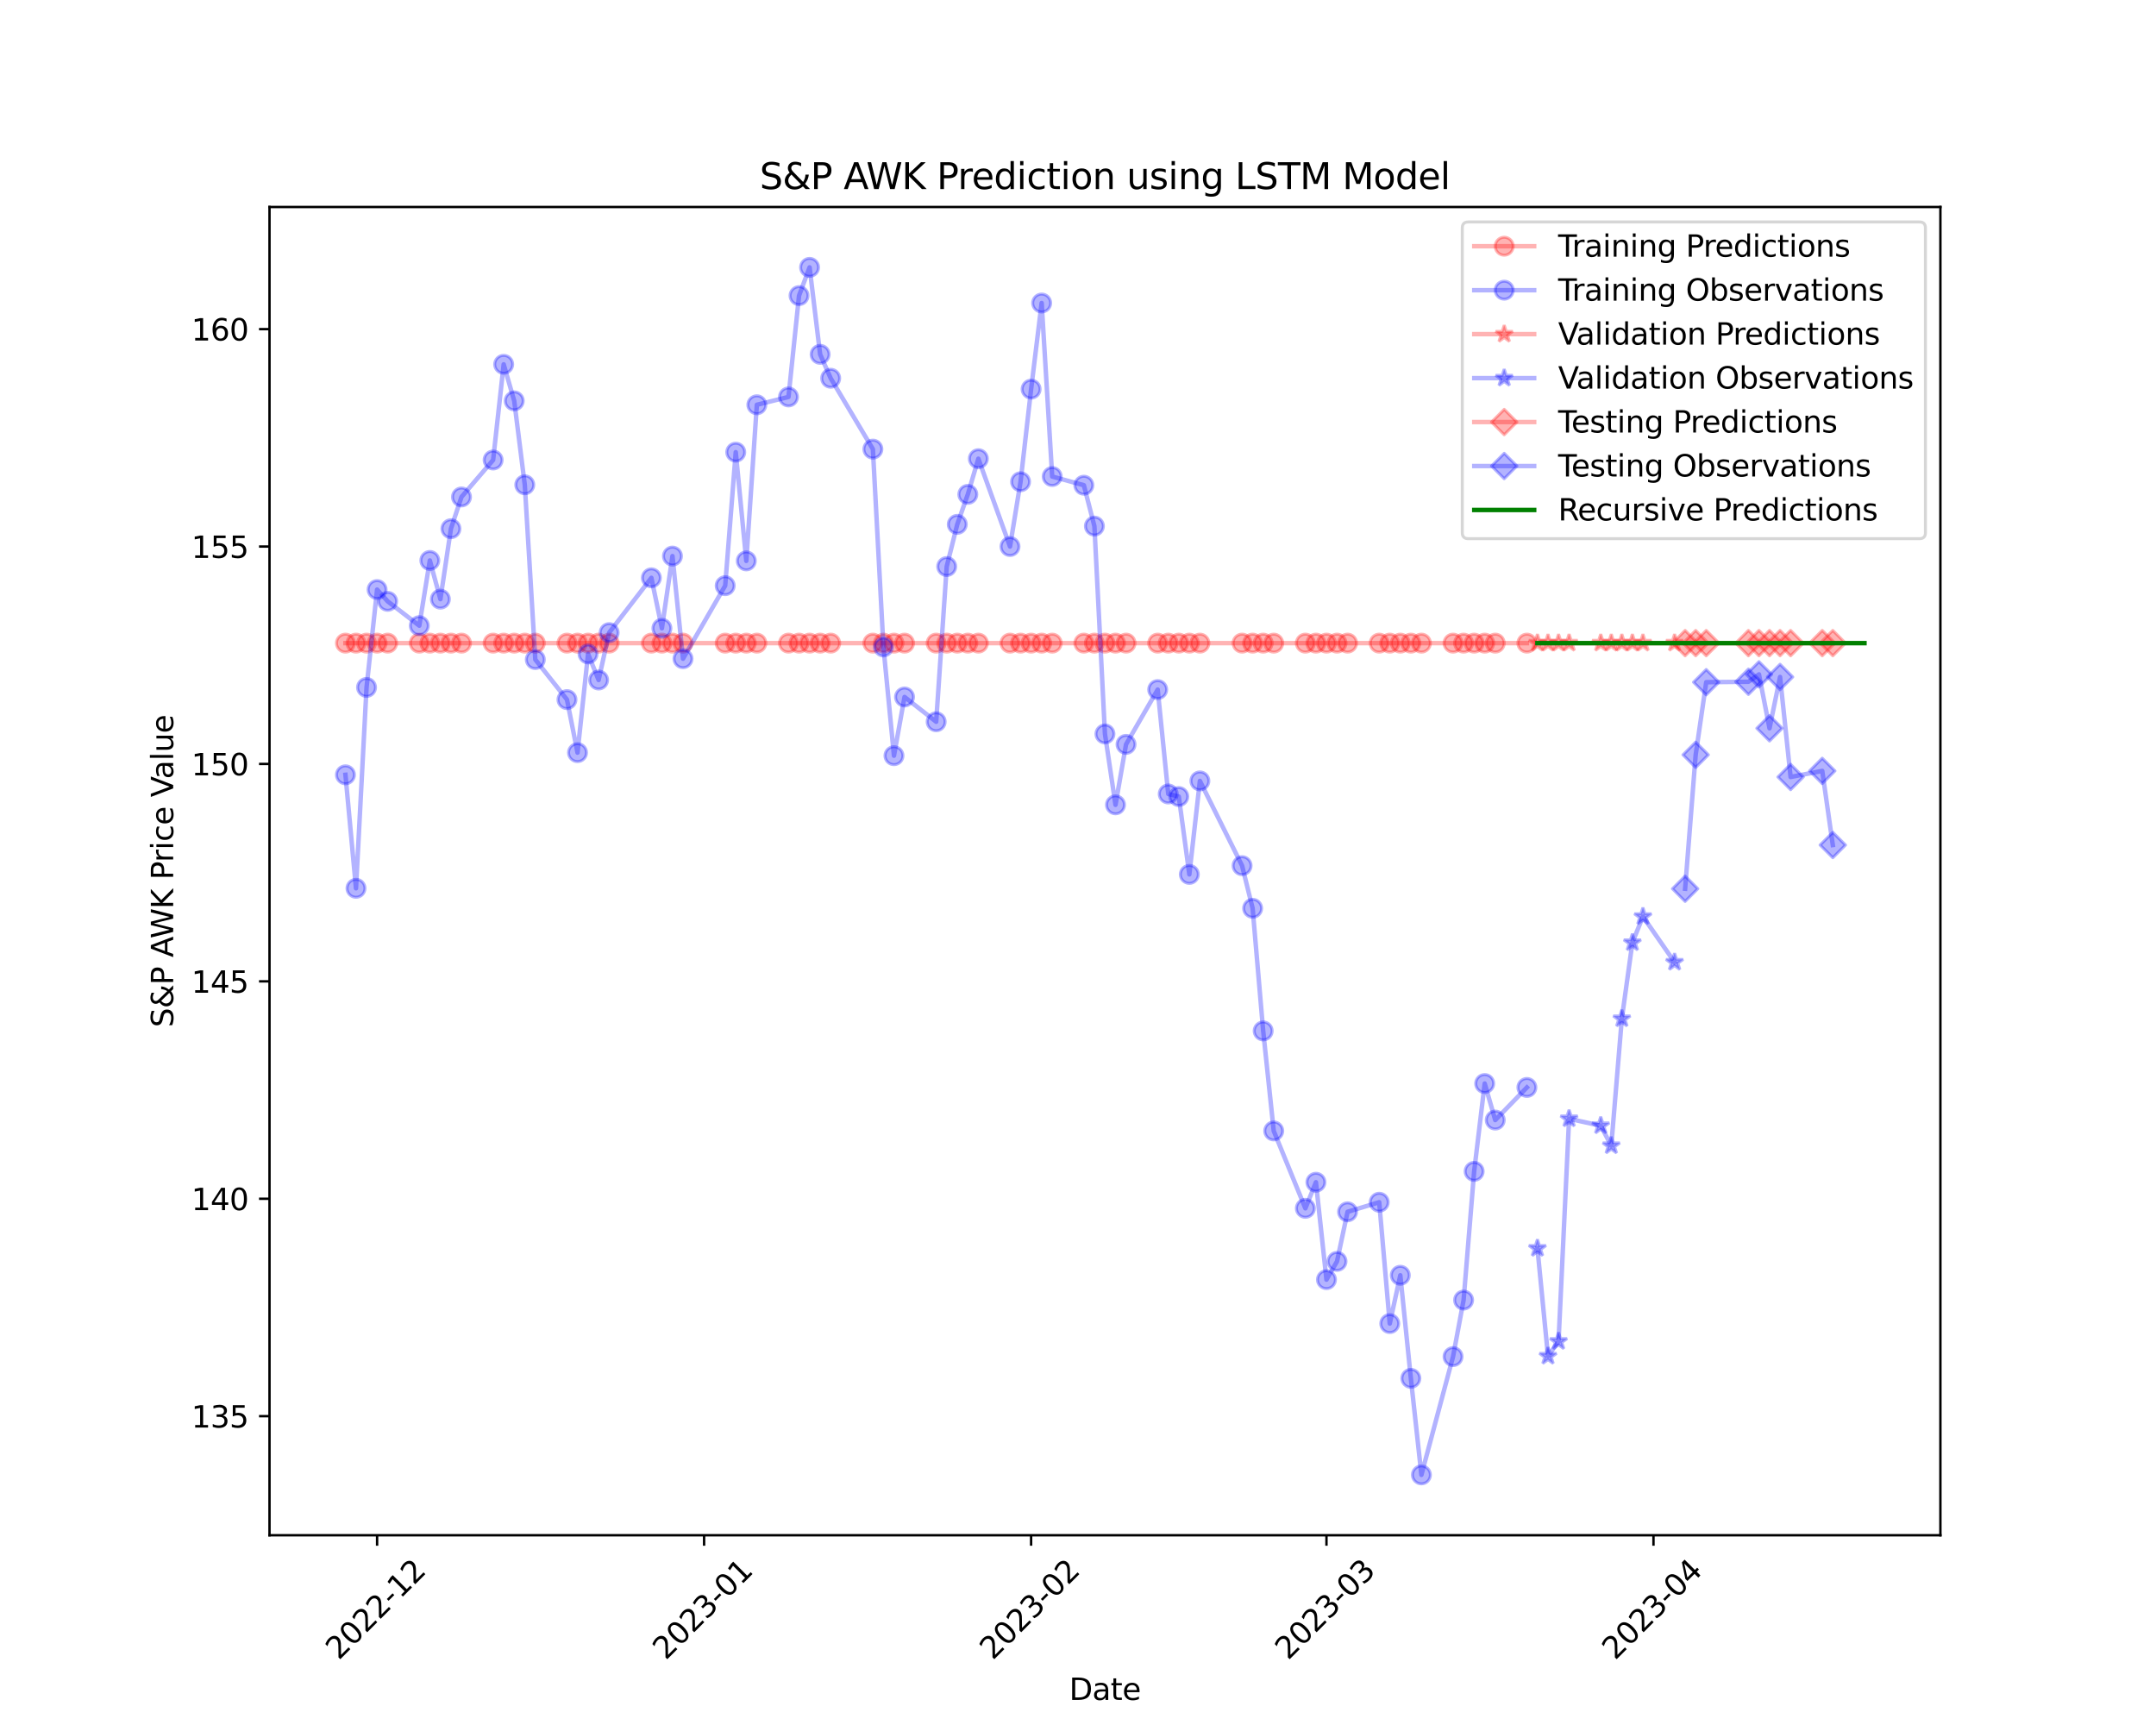 <?xml version="1.0" encoding="utf-8" standalone="no"?>
<!DOCTYPE svg PUBLIC "-//W3C//DTD SVG 1.1//EN"
  "http://www.w3.org/Graphics/SVG/1.1/DTD/svg11.dtd">
<svg xmlns:xlink="http://www.w3.org/1999/xlink" width="720pt" height="576pt" viewBox="0 0 720 576" xmlns="http://www.w3.org/2000/svg" version="1.1">
 <defs>
  <style type="text/css">*{stroke-linejoin: round; stroke-linecap: butt}</style>
 </defs>
 <g id="figure_1">
  <g id="patch_1">
   <path d="M 0 576 
L 720 576 
L 720 0 
L 0 0 
z
" style="fill: #ffffff"/>
  </g>
  <g id="axes_1">
   <g id="patch_2">
    <path d="M 90 512.64 
L 648 512.64 
L 648 69.12 
L 90 69.12 
z
" style="fill: #ffffff"/>
   </g>
   <g id="matplotlib.axis_1">
    <g id="xtick_1">
     <g id="line2d_1">
      <defs>
       <path id="m630e340fb3" d="M 0 0 
L 0 3.5 
" style="stroke: #000000; stroke-width: 0.8"/>
      </defs>
      <g>
       <use xlink:href="#m630e340fb3" x="125.932" y="512.64" style="stroke: #000000; stroke-width: 0.8"/>
      </g>
     </g>
     <g id="text_1">
      <!-- 2022-12 -->
      <g transform="translate(113.111 554.558) rotate(-45) scale(0.1 -0.1)">
       <defs>
        <path id="DejaVuSans-32" d="M 1228 531 
L 3431 531 
L 3431 0 
L 469 0 
L 469 531 
Q 828 903 1448 1529 
Q 2069 2156 2228 2338 
Q 2531 2678 2651 2914 
Q 2772 3150 2772 3378 
Q 2772 3750 2511 3984 
Q 2250 4219 1831 4219 
Q 1534 4219 1204 4116 
Q 875 4013 500 3803 
L 500 4441 
Q 881 4594 1212 4672 
Q 1544 4750 1819 4750 
Q 2544 4750 2975 4387 
Q 3406 4025 3406 3419 
Q 3406 3131 3298 2873 
Q 3191 2616 2906 2266 
Q 2828 2175 2409 1742 
Q 1991 1309 1228 531 
z
" transform="scale(0.016)"/>
        <path id="DejaVuSans-30" d="M 2034 4250 
Q 1547 4250 1301 3770 
Q 1056 3291 1056 2328 
Q 1056 1369 1301 889 
Q 1547 409 2034 409 
Q 2525 409 2770 889 
Q 3016 1369 3016 2328 
Q 3016 3291 2770 3770 
Q 2525 4250 2034 4250 
z
M 2034 4750 
Q 2819 4750 3233 4129 
Q 3647 3509 3647 2328 
Q 3647 1150 3233 529 
Q 2819 -91 2034 -91 
Q 1250 -91 836 529 
Q 422 1150 422 2328 
Q 422 3509 836 4129 
Q 1250 4750 2034 4750 
z
" transform="scale(0.016)"/>
        <path id="DejaVuSans-2d" d="M 313 2009 
L 1997 2009 
L 1997 1497 
L 313 1497 
L 313 2009 
z
" transform="scale(0.016)"/>
        <path id="DejaVuSans-31" d="M 794 531 
L 1825 531 
L 1825 4091 
L 703 3866 
L 703 4441 
L 1819 4666 
L 2450 4666 
L 2450 531 
L 3481 531 
L 3481 0 
L 794 0 
L 794 531 
z
" transform="scale(0.016)"/>
       </defs>
       <use xlink:href="#DejaVuSans-32"/>
       <use xlink:href="#DejaVuSans-30" x="63.623"/>
       <use xlink:href="#DejaVuSans-32" x="127.246"/>
       <use xlink:href="#DejaVuSans-32" x="190.869"/>
       <use xlink:href="#DejaVuSans-2d" x="254.492"/>
       <use xlink:href="#DejaVuSans-31" x="290.576"/>
       <use xlink:href="#DejaVuSans-32" x="354.199"/>
      </g>
     </g>
    </g>
    <g id="xtick_2">
     <g id="line2d_2">
      <g>
       <use xlink:href="#m630e340fb3" x="235.136" y="512.64" style="stroke: #000000; stroke-width: 0.8"/>
      </g>
     </g>
     <g id="text_2">
      <!-- 2023-01 -->
      <g transform="translate(222.315 554.558) rotate(-45) scale(0.1 -0.1)">
       <defs>
        <path id="DejaVuSans-33" d="M 2597 2516 
Q 3050 2419 3304 2112 
Q 3559 1806 3559 1356 
Q 3559 666 3084 287 
Q 2609 -91 1734 -91 
Q 1441 -91 1130 -33 
Q 819 25 488 141 
L 488 750 
Q 750 597 1062 519 
Q 1375 441 1716 441 
Q 2309 441 2620 675 
Q 2931 909 2931 1356 
Q 2931 1769 2642 2001 
Q 2353 2234 1838 2234 
L 1294 2234 
L 1294 2753 
L 1863 2753 
Q 2328 2753 2575 2939 
Q 2822 3125 2822 3475 
Q 2822 3834 2567 4026 
Q 2313 4219 1838 4219 
Q 1578 4219 1281 4162 
Q 984 4106 628 3988 
L 628 4550 
Q 988 4650 1302 4700 
Q 1616 4750 1894 4750 
Q 2613 4750 3031 4423 
Q 3450 4097 3450 3541 
Q 3450 3153 3228 2886 
Q 3006 2619 2597 2516 
z
" transform="scale(0.016)"/>
       </defs>
       <use xlink:href="#DejaVuSans-32"/>
       <use xlink:href="#DejaVuSans-30" x="63.623"/>
       <use xlink:href="#DejaVuSans-32" x="127.246"/>
       <use xlink:href="#DejaVuSans-33" x="190.869"/>
       <use xlink:href="#DejaVuSans-2d" x="254.492"/>
       <use xlink:href="#DejaVuSans-30" x="290.576"/>
       <use xlink:href="#DejaVuSans-31" x="354.199"/>
      </g>
     </g>
    </g>
    <g id="xtick_3">
     <g id="line2d_3">
      <g>
       <use xlink:href="#m630e340fb3" x="344.341" y="512.64" style="stroke: #000000; stroke-width: 0.8"/>
      </g>
     </g>
     <g id="text_3">
      <!-- 2023-02 -->
      <g transform="translate(331.52 554.558) rotate(-45) scale(0.1 -0.1)">
       <use xlink:href="#DejaVuSans-32"/>
       <use xlink:href="#DejaVuSans-30" x="63.623"/>
       <use xlink:href="#DejaVuSans-32" x="127.246"/>
       <use xlink:href="#DejaVuSans-33" x="190.869"/>
       <use xlink:href="#DejaVuSans-2d" x="254.492"/>
       <use xlink:href="#DejaVuSans-30" x="290.576"/>
       <use xlink:href="#DejaVuSans-32" x="354.199"/>
      </g>
     </g>
    </g>
    <g id="xtick_4">
     <g id="line2d_4">
      <g>
       <use xlink:href="#m630e340fb3" x="442.977" y="512.64" style="stroke: #000000; stroke-width: 0.8"/>
      </g>
     </g>
     <g id="text_4">
      <!-- 2023-03 -->
      <g transform="translate(430.156 554.558) rotate(-45) scale(0.1 -0.1)">
       <use xlink:href="#DejaVuSans-32"/>
       <use xlink:href="#DejaVuSans-30" x="63.623"/>
       <use xlink:href="#DejaVuSans-32" x="127.246"/>
       <use xlink:href="#DejaVuSans-33" x="190.869"/>
       <use xlink:href="#DejaVuSans-2d" x="254.492"/>
       <use xlink:href="#DejaVuSans-30" x="290.576"/>
       <use xlink:href="#DejaVuSans-33" x="354.199"/>
      </g>
     </g>
    </g>
    <g id="xtick_5">
     <g id="line2d_5">
      <g>
       <use xlink:href="#m630e340fb3" x="552.182" y="512.64" style="stroke: #000000; stroke-width: 0.8"/>
      </g>
     </g>
     <g id="text_5">
      <!-- 2023-04 -->
      <g transform="translate(539.361 554.558) rotate(-45) scale(0.1 -0.1)">
       <defs>
        <path id="DejaVuSans-34" d="M 2419 4116 
L 825 1625 
L 2419 1625 
L 2419 4116 
z
M 2253 4666 
L 3047 4666 
L 3047 1625 
L 3713 1625 
L 3713 1100 
L 3047 1100 
L 3047 0 
L 2419 0 
L 2419 1100 
L 313 1100 
L 313 1709 
L 2253 4666 
z
" transform="scale(0.016)"/>
       </defs>
       <use xlink:href="#DejaVuSans-32"/>
       <use xlink:href="#DejaVuSans-30" x="63.623"/>
       <use xlink:href="#DejaVuSans-32" x="127.246"/>
       <use xlink:href="#DejaVuSans-33" x="190.869"/>
       <use xlink:href="#DejaVuSans-2d" x="254.492"/>
       <use xlink:href="#DejaVuSans-30" x="290.576"/>
       <use xlink:href="#DejaVuSans-34" x="354.199"/>
      </g>
     </g>
    </g>
    <g id="text_6">
     <!-- Date -->
     <g transform="translate(357.049 567.627) scale(0.1 -0.1)">
      <defs>
       <path id="DejaVuSans-44" d="M 1259 4147 
L 1259 519 
L 2022 519 
Q 2988 519 3436 956 
Q 3884 1394 3884 2338 
Q 3884 3275 3436 3711 
Q 2988 4147 2022 4147 
L 1259 4147 
z
M 628 4666 
L 1925 4666 
Q 3281 4666 3915 4102 
Q 4550 3538 4550 2338 
Q 4550 1131 3912 565 
Q 3275 0 1925 0 
L 628 0 
L 628 4666 
z
" transform="scale(0.016)"/>
       <path id="DejaVuSans-61" d="M 2194 1759 
Q 1497 1759 1228 1600 
Q 959 1441 959 1056 
Q 959 750 1161 570 
Q 1363 391 1709 391 
Q 2188 391 2477 730 
Q 2766 1069 2766 1631 
L 2766 1759 
L 2194 1759 
z
M 3341 1997 
L 3341 0 
L 2766 0 
L 2766 531 
Q 2569 213 2275 61 
Q 1981 -91 1556 -91 
Q 1019 -91 701 211 
Q 384 513 384 1019 
Q 384 1609 779 1909 
Q 1175 2209 1959 2209 
L 2766 2209 
L 2766 2266 
Q 2766 2663 2505 2880 
Q 2244 3097 1772 3097 
Q 1472 3097 1187 3025 
Q 903 2953 641 2809 
L 641 3341 
Q 956 3463 1253 3523 
Q 1550 3584 1831 3584 
Q 2591 3584 2966 3190 
Q 3341 2797 3341 1997 
z
" transform="scale(0.016)"/>
       <path id="DejaVuSans-74" d="M 1172 4494 
L 1172 3500 
L 2356 3500 
L 2356 3053 
L 1172 3053 
L 1172 1153 
Q 1172 725 1289 603 
Q 1406 481 1766 481 
L 2356 481 
L 2356 0 
L 1766 0 
Q 1100 0 847 248 
Q 594 497 594 1153 
L 594 3053 
L 172 3053 
L 172 3500 
L 594 3500 
L 594 4494 
L 1172 4494 
z
" transform="scale(0.016)"/>
       <path id="DejaVuSans-65" d="M 3597 1894 
L 3597 1613 
L 953 1613 
Q 991 1019 1311 708 
Q 1631 397 2203 397 
Q 2534 397 2845 478 
Q 3156 559 3463 722 
L 3463 178 
Q 3153 47 2828 -22 
Q 2503 -91 2169 -91 
Q 1331 -91 842 396 
Q 353 884 353 1716 
Q 353 2575 817 3079 
Q 1281 3584 2069 3584 
Q 2775 3584 3186 3129 
Q 3597 2675 3597 1894 
z
M 3022 2063 
Q 3016 2534 2758 2815 
Q 2500 3097 2075 3097 
Q 1594 3097 1305 2825 
Q 1016 2553 972 2059 
L 3022 2063 
z
" transform="scale(0.016)"/>
      </defs>
      <use xlink:href="#DejaVuSans-44"/>
      <use xlink:href="#DejaVuSans-61" x="77.002"/>
      <use xlink:href="#DejaVuSans-74" x="138.281"/>
      <use xlink:href="#DejaVuSans-65" x="177.49"/>
     </g>
    </g>
   </g>
   <g id="matplotlib.axis_2">
    <g id="ytick_1">
     <g id="line2d_6">
      <defs>
       <path id="mf57782c4d1" d="M 0 0 
L -3.5 0 
" style="stroke: #000000; stroke-width: 0.8"/>
      </defs>
      <g>
       <use xlink:href="#mf57782c4d1" x="90" y="472.879" style="stroke: #000000; stroke-width: 0.8"/>
      </g>
     </g>
     <g id="text_7">
      <!-- 135 -->
      <g transform="translate(63.913 476.678) scale(0.1 -0.1)">
       <defs>
        <path id="DejaVuSans-35" d="M 691 4666 
L 3169 4666 
L 3169 4134 
L 1269 4134 
L 1269 2991 
Q 1406 3038 1543 3061 
Q 1681 3084 1819 3084 
Q 2600 3084 3056 2656 
Q 3513 2228 3513 1497 
Q 3513 744 3044 326 
Q 2575 -91 1722 -91 
Q 1428 -91 1123 -41 
Q 819 9 494 109 
L 494 744 
Q 775 591 1075 516 
Q 1375 441 1709 441 
Q 2250 441 2565 725 
Q 2881 1009 2881 1497 
Q 2881 1984 2565 2268 
Q 2250 2553 1709 2553 
Q 1456 2553 1204 2497 
Q 953 2441 691 2322 
L 691 4666 
z
" transform="scale(0.016)"/>
       </defs>
       <use xlink:href="#DejaVuSans-31"/>
       <use xlink:href="#DejaVuSans-33" x="63.623"/>
       <use xlink:href="#DejaVuSans-35" x="127.246"/>
      </g>
     </g>
    </g>
    <g id="ytick_2">
     <g id="line2d_7">
      <g>
       <use xlink:href="#mf57782c4d1" x="90" y="400.283" style="stroke: #000000; stroke-width: 0.8"/>
      </g>
     </g>
     <g id="text_8">
      <!-- 140 -->
      <g transform="translate(63.913 404.082) scale(0.1 -0.1)">
       <use xlink:href="#DejaVuSans-31"/>
       <use xlink:href="#DejaVuSans-34" x="63.623"/>
       <use xlink:href="#DejaVuSans-30" x="127.246"/>
      </g>
     </g>
    </g>
    <g id="ytick_3">
     <g id="line2d_8">
      <g>
       <use xlink:href="#mf57782c4d1" x="90" y="327.686" style="stroke: #000000; stroke-width: 0.8"/>
      </g>
     </g>
     <g id="text_9">
      <!-- 145 -->
      <g transform="translate(63.913 331.485) scale(0.1 -0.1)">
       <use xlink:href="#DejaVuSans-31"/>
       <use xlink:href="#DejaVuSans-34" x="63.623"/>
       <use xlink:href="#DejaVuSans-35" x="127.246"/>
      </g>
     </g>
    </g>
    <g id="ytick_4">
     <g id="line2d_9">
      <g>
       <use xlink:href="#mf57782c4d1" x="90" y="255.09" style="stroke: #000000; stroke-width: 0.8"/>
      </g>
     </g>
     <g id="text_10">
      <!-- 150 -->
      <g transform="translate(63.913 258.889) scale(0.1 -0.1)">
       <use xlink:href="#DejaVuSans-31"/>
       <use xlink:href="#DejaVuSans-35" x="63.623"/>
       <use xlink:href="#DejaVuSans-30" x="127.246"/>
      </g>
     </g>
    </g>
    <g id="ytick_5">
     <g id="line2d_10">
      <g>
       <use xlink:href="#mf57782c4d1" x="90" y="182.494" style="stroke: #000000; stroke-width: 0.8"/>
      </g>
     </g>
     <g id="text_11">
      <!-- 155 -->
      <g transform="translate(63.913 186.293) scale(0.1 -0.1)">
       <use xlink:href="#DejaVuSans-31"/>
       <use xlink:href="#DejaVuSans-35" x="63.623"/>
       <use xlink:href="#DejaVuSans-35" x="127.246"/>
      </g>
     </g>
    </g>
    <g id="ytick_6">
     <g id="line2d_11">
      <g>
       <use xlink:href="#mf57782c4d1" x="90" y="109.897" style="stroke: #000000; stroke-width: 0.8"/>
      </g>
     </g>
     <g id="text_12">
      <!-- 160 -->
      <g transform="translate(63.913 113.697) scale(0.1 -0.1)">
       <defs>
        <path id="DejaVuSans-36" d="M 2113 2584 
Q 1688 2584 1439 2293 
Q 1191 2003 1191 1497 
Q 1191 994 1439 701 
Q 1688 409 2113 409 
Q 2538 409 2786 701 
Q 3034 994 3034 1497 
Q 3034 2003 2786 2293 
Q 2538 2584 2113 2584 
z
M 3366 4563 
L 3366 3988 
Q 3128 4100 2886 4159 
Q 2644 4219 2406 4219 
Q 1781 4219 1451 3797 
Q 1122 3375 1075 2522 
Q 1259 2794 1537 2939 
Q 1816 3084 2150 3084 
Q 2853 3084 3261 2657 
Q 3669 2231 3669 1497 
Q 3669 778 3244 343 
Q 2819 -91 2113 -91 
Q 1303 -91 875 529 
Q 447 1150 447 2328 
Q 447 3434 972 4092 
Q 1497 4750 2381 4750 
Q 2619 4750 2861 4703 
Q 3103 4656 3366 4563 
z
" transform="scale(0.016)"/>
       </defs>
       <use xlink:href="#DejaVuSans-31"/>
       <use xlink:href="#DejaVuSans-36" x="63.623"/>
       <use xlink:href="#DejaVuSans-30" x="127.246"/>
      </g>
     </g>
    </g>
    <g id="text_13">
     <!-- S&amp;P AWK Price Value -->
     <g transform="translate(57.833 343.032) rotate(-90) scale(0.1 -0.1)">
      <defs>
       <path id="DejaVuSans-53" d="M 3425 4513 
L 3425 3897 
Q 3066 4069 2747 4153 
Q 2428 4238 2131 4238 
Q 1616 4238 1336 4038 
Q 1056 3838 1056 3469 
Q 1056 3159 1242 3001 
Q 1428 2844 1947 2747 
L 2328 2669 
Q 3034 2534 3370 2195 
Q 3706 1856 3706 1288 
Q 3706 609 3251 259 
Q 2797 -91 1919 -91 
Q 1588 -91 1214 -16 
Q 841 59 441 206 
L 441 856 
Q 825 641 1194 531 
Q 1563 422 1919 422 
Q 2459 422 2753 634 
Q 3047 847 3047 1241 
Q 3047 1584 2836 1778 
Q 2625 1972 2144 2069 
L 1759 2144 
Q 1053 2284 737 2584 
Q 422 2884 422 3419 
Q 422 4038 858 4394 
Q 1294 4750 2059 4750 
Q 2388 4750 2728 4690 
Q 3069 4631 3425 4513 
z
" transform="scale(0.016)"/>
       <path id="DejaVuSans-26" d="M 1556 2509 
Q 1272 2256 1139 2004 
Q 1006 1753 1006 1478 
Q 1006 1022 1337 719 
Q 1669 416 2169 416 
Q 2466 416 2725 514 
Q 2984 613 3213 813 
L 1556 2509 
z
M 1997 2859 
L 3584 1234 
Q 3769 1513 3872 1830 
Q 3975 2147 3994 2503 
L 4575 2503 
Q 4538 2091 4375 1687 
Q 4213 1284 3922 891 
L 4794 0 
L 4006 0 
L 3559 459 
Q 3234 181 2878 45 
Q 2522 -91 2113 -91 
Q 1359 -91 881 339 
Q 403 769 403 1441 
Q 403 1841 612 2192 
Q 822 2544 1241 2853 
Q 1091 3050 1012 3245 
Q 934 3441 934 3628 
Q 934 4134 1281 4442 
Q 1628 4750 2203 4750 
Q 2463 4750 2720 4694 
Q 2978 4638 3244 4525 
L 3244 3956 
Q 2972 4103 2725 4179 
Q 2478 4256 2266 4256 
Q 1938 4256 1733 4082 
Q 1528 3909 1528 3634 
Q 1528 3475 1620 3314 
Q 1713 3153 1997 2859 
z
" transform="scale(0.016)"/>
       <path id="DejaVuSans-50" d="M 1259 4147 
L 1259 2394 
L 2053 2394 
Q 2494 2394 2734 2622 
Q 2975 2850 2975 3272 
Q 2975 3691 2734 3919 
Q 2494 4147 2053 4147 
L 1259 4147 
z
M 628 4666 
L 2053 4666 
Q 2838 4666 3239 4311 
Q 3641 3956 3641 3272 
Q 3641 2581 3239 2228 
Q 2838 1875 2053 1875 
L 1259 1875 
L 1259 0 
L 628 0 
L 628 4666 
z
" transform="scale(0.016)"/>
       <path id="DejaVuSans-20" transform="scale(0.016)"/>
       <path id="DejaVuSans-41" d="M 2188 4044 
L 1331 1722 
L 3047 1722 
L 2188 4044 
z
M 1831 4666 
L 2547 4666 
L 4325 0 
L 3669 0 
L 3244 1197 
L 1141 1197 
L 716 0 
L 50 0 
L 1831 4666 
z
" transform="scale(0.016)"/>
       <path id="DejaVuSans-57" d="M 213 4666 
L 850 4666 
L 1831 722 
L 2809 4666 
L 3519 4666 
L 4500 722 
L 5478 4666 
L 6119 4666 
L 4947 0 
L 4153 0 
L 3169 4050 
L 2175 0 
L 1381 0 
L 213 4666 
z
" transform="scale(0.016)"/>
       <path id="DejaVuSans-4b" d="M 628 4666 
L 1259 4666 
L 1259 2694 
L 3353 4666 
L 4166 4666 
L 1850 2491 
L 4331 0 
L 3500 0 
L 1259 2247 
L 1259 0 
L 628 0 
L 628 4666 
z
" transform="scale(0.016)"/>
       <path id="DejaVuSans-72" d="M 2631 2963 
Q 2534 3019 2420 3045 
Q 2306 3072 2169 3072 
Q 1681 3072 1420 2755 
Q 1159 2438 1159 1844 
L 1159 0 
L 581 0 
L 581 3500 
L 1159 3500 
L 1159 2956 
Q 1341 3275 1631 3429 
Q 1922 3584 2338 3584 
Q 2397 3584 2469 3576 
Q 2541 3569 2628 3553 
L 2631 2963 
z
" transform="scale(0.016)"/>
       <path id="DejaVuSans-69" d="M 603 3500 
L 1178 3500 
L 1178 0 
L 603 0 
L 603 3500 
z
M 603 4863 
L 1178 4863 
L 1178 4134 
L 603 4134 
L 603 4863 
z
" transform="scale(0.016)"/>
       <path id="DejaVuSans-63" d="M 3122 3366 
L 3122 2828 
Q 2878 2963 2633 3030 
Q 2388 3097 2138 3097 
Q 1578 3097 1268 2742 
Q 959 2388 959 1747 
Q 959 1106 1268 751 
Q 1578 397 2138 397 
Q 2388 397 2633 464 
Q 2878 531 3122 666 
L 3122 134 
Q 2881 22 2623 -34 
Q 2366 -91 2075 -91 
Q 1284 -91 818 406 
Q 353 903 353 1747 
Q 353 2603 823 3093 
Q 1294 3584 2113 3584 
Q 2378 3584 2631 3529 
Q 2884 3475 3122 3366 
z
" transform="scale(0.016)"/>
       <path id="DejaVuSans-56" d="M 1831 0 
L 50 4666 
L 709 4666 
L 2188 738 
L 3669 4666 
L 4325 4666 
L 2547 0 
L 1831 0 
z
" transform="scale(0.016)"/>
       <path id="DejaVuSans-6c" d="M 603 4863 
L 1178 4863 
L 1178 0 
L 603 0 
L 603 4863 
z
" transform="scale(0.016)"/>
       <path id="DejaVuSans-75" d="M 544 1381 
L 544 3500 
L 1119 3500 
L 1119 1403 
Q 1119 906 1312 657 
Q 1506 409 1894 409 
Q 2359 409 2629 706 
Q 2900 1003 2900 1516 
L 2900 3500 
L 3475 3500 
L 3475 0 
L 2900 0 
L 2900 538 
Q 2691 219 2414 64 
Q 2138 -91 1772 -91 
Q 1169 -91 856 284 
Q 544 659 544 1381 
z
M 1991 3584 
L 1991 3584 
z
" transform="scale(0.016)"/>
      </defs>
      <use xlink:href="#DejaVuSans-53"/>
      <use xlink:href="#DejaVuSans-26" x="63.477"/>
      <use xlink:href="#DejaVuSans-50" x="141.455"/>
      <use xlink:href="#DejaVuSans-20" x="201.758"/>
      <use xlink:href="#DejaVuSans-41" x="233.545"/>
      <use xlink:href="#DejaVuSans-57" x="296.453"/>
      <use xlink:href="#DejaVuSans-4b" x="395.33"/>
      <use xlink:href="#DejaVuSans-20" x="460.906"/>
      <use xlink:href="#DejaVuSans-50" x="492.693"/>
      <use xlink:href="#DejaVuSans-72" x="551.246"/>
      <use xlink:href="#DejaVuSans-69" x="592.359"/>
      <use xlink:href="#DejaVuSans-63" x="620.143"/>
      <use xlink:href="#DejaVuSans-65" x="675.123"/>
      <use xlink:href="#DejaVuSans-20" x="736.646"/>
      <use xlink:href="#DejaVuSans-56" x="768.434"/>
      <use xlink:href="#DejaVuSans-61" x="829.092"/>
      <use xlink:href="#DejaVuSans-6c" x="890.371"/>
      <use xlink:href="#DejaVuSans-75" x="918.154"/>
      <use xlink:href="#DejaVuSans-65" x="981.533"/>
     </g>
    </g>
   </g>
   <g id="line2d_12">
    <path d="M 115.364 214.745 
L 118.886 214.745 
L 122.409 214.745 
L 125.932 214.745 
L 129.455 214.745 
L 140.023 214.745 
L 143.545 214.745 
L 147.068 214.745 
L 150.591 214.745 
L 154.114 214.745 
L 164.682 214.745 
L 168.205 214.745 
L 171.727 214.745 
L 175.25 214.745 
L 178.773 214.745 
L 189.341 214.745 
L 192.864 214.745 
L 196.386 214.745 
L 199.909 214.745 
L 203.432 214.745 
L 217.523 214.745 
L 221.045 214.745 
L 224.568 214.745 
L 228.091 214.745 
L 242.182 214.745 
L 245.705 214.745 
L 249.227 214.745 
L 252.75 214.745 
L 263.318 214.745 
L 266.841 214.745 
L 270.364 214.745 
L 273.886 214.745 
L 277.409 214.745 
L 291.5 214.745 
L 295.023 214.745 
L 298.545 214.745 
L 302.068 214.745 
L 312.636 214.745 
L 316.159 214.745 
L 319.682 214.745 
L 323.205 214.745 
L 326.727 214.745 
L 337.295 214.745 
L 340.818 214.745 
L 344.341 214.745 
L 347.864 214.745 
L 351.386 214.745 
L 361.955 214.745 
L 365.477 214.745 
L 369 214.745 
L 372.523 214.745 
L 376.045 214.745 
L 386.614 214.745 
L 390.136 214.745 
L 393.659 214.745 
L 397.182 214.745 
L 400.705 214.745 
L 414.795 214.745 
L 418.318 214.745 
L 421.841 214.745 
L 425.364 214.745 
L 435.932 214.745 
L 439.455 214.745 
L 442.977 214.745 
L 446.5 214.745 
L 450.023 214.745 
L 460.591 214.745 
L 464.114 214.745 
L 467.636 214.745 
L 471.159 214.745 
L 474.682 214.745 
L 485.25 214.745 
L 488.773 214.745 
L 492.295 214.745 
L 495.818 214.745 
L 499.341 214.745 
L 509.909 214.745 
" clip-path="url(#p3b08bbdd28)" style="fill: none; stroke: #ff0000; stroke-opacity: 0.3; stroke-width: 1.5; stroke-linecap: square"/>
    <defs>
     <path id="m0ea1f9db47" d="M 0 3 
C 0.796 3 1.559 2.684 2.121 2.121 
C 2.684 1.559 3 0.796 3 0 
C 3 -0.796 2.684 -1.559 2.121 -2.121 
C 1.559 -2.684 0.796 -3 0 -3 
C -0.796 -3 -1.559 -2.684 -2.121 -2.121 
C -2.684 -1.559 -3 -0.796 -3 0 
C -3 0.796 -2.684 1.559 -2.121 2.121 
C -1.559 2.684 -0.796 3 0 3 
z
" style="stroke: #ff0000; stroke-opacity: 0.3"/>
    </defs>
    <g clip-path="url(#p3b08bbdd28)">
     <use xlink:href="#m0ea1f9db47" x="115.364" y="214.745" style="fill: #ff0000; fill-opacity: 0.3; stroke: #ff0000; stroke-opacity: 0.3"/>
     <use xlink:href="#m0ea1f9db47" x="118.886" y="214.745" style="fill: #ff0000; fill-opacity: 0.3; stroke: #ff0000; stroke-opacity: 0.3"/>
     <use xlink:href="#m0ea1f9db47" x="122.409" y="214.745" style="fill: #ff0000; fill-opacity: 0.3; stroke: #ff0000; stroke-opacity: 0.3"/>
     <use xlink:href="#m0ea1f9db47" x="125.932" y="214.745" style="fill: #ff0000; fill-opacity: 0.3; stroke: #ff0000; stroke-opacity: 0.3"/>
     <use xlink:href="#m0ea1f9db47" x="129.455" y="214.745" style="fill: #ff0000; fill-opacity: 0.3; stroke: #ff0000; stroke-opacity: 0.3"/>
     <use xlink:href="#m0ea1f9db47" x="140.023" y="214.745" style="fill: #ff0000; fill-opacity: 0.3; stroke: #ff0000; stroke-opacity: 0.3"/>
     <use xlink:href="#m0ea1f9db47" x="143.545" y="214.745" style="fill: #ff0000; fill-opacity: 0.3; stroke: #ff0000; stroke-opacity: 0.3"/>
     <use xlink:href="#m0ea1f9db47" x="147.068" y="214.745" style="fill: #ff0000; fill-opacity: 0.3; stroke: #ff0000; stroke-opacity: 0.3"/>
     <use xlink:href="#m0ea1f9db47" x="150.591" y="214.745" style="fill: #ff0000; fill-opacity: 0.3; stroke: #ff0000; stroke-opacity: 0.3"/>
     <use xlink:href="#m0ea1f9db47" x="154.114" y="214.745" style="fill: #ff0000; fill-opacity: 0.3; stroke: #ff0000; stroke-opacity: 0.3"/>
     <use xlink:href="#m0ea1f9db47" x="164.682" y="214.745" style="fill: #ff0000; fill-opacity: 0.3; stroke: #ff0000; stroke-opacity: 0.3"/>
     <use xlink:href="#m0ea1f9db47" x="168.205" y="214.745" style="fill: #ff0000; fill-opacity: 0.3; stroke: #ff0000; stroke-opacity: 0.3"/>
     <use xlink:href="#m0ea1f9db47" x="171.727" y="214.745" style="fill: #ff0000; fill-opacity: 0.3; stroke: #ff0000; stroke-opacity: 0.3"/>
     <use xlink:href="#m0ea1f9db47" x="175.25" y="214.745" style="fill: #ff0000; fill-opacity: 0.3; stroke: #ff0000; stroke-opacity: 0.3"/>
     <use xlink:href="#m0ea1f9db47" x="178.773" y="214.745" style="fill: #ff0000; fill-opacity: 0.3; stroke: #ff0000; stroke-opacity: 0.3"/>
     <use xlink:href="#m0ea1f9db47" x="189.341" y="214.745" style="fill: #ff0000; fill-opacity: 0.3; stroke: #ff0000; stroke-opacity: 0.3"/>
     <use xlink:href="#m0ea1f9db47" x="192.864" y="214.745" style="fill: #ff0000; fill-opacity: 0.3; stroke: #ff0000; stroke-opacity: 0.3"/>
     <use xlink:href="#m0ea1f9db47" x="196.386" y="214.745" style="fill: #ff0000; fill-opacity: 0.3; stroke: #ff0000; stroke-opacity: 0.3"/>
     <use xlink:href="#m0ea1f9db47" x="199.909" y="214.745" style="fill: #ff0000; fill-opacity: 0.3; stroke: #ff0000; stroke-opacity: 0.3"/>
     <use xlink:href="#m0ea1f9db47" x="203.432" y="214.745" style="fill: #ff0000; fill-opacity: 0.3; stroke: #ff0000; stroke-opacity: 0.3"/>
     <use xlink:href="#m0ea1f9db47" x="217.523" y="214.745" style="fill: #ff0000; fill-opacity: 0.3; stroke: #ff0000; stroke-opacity: 0.3"/>
     <use xlink:href="#m0ea1f9db47" x="221.045" y="214.745" style="fill: #ff0000; fill-opacity: 0.3; stroke: #ff0000; stroke-opacity: 0.3"/>
     <use xlink:href="#m0ea1f9db47" x="224.568" y="214.745" style="fill: #ff0000; fill-opacity: 0.3; stroke: #ff0000; stroke-opacity: 0.3"/>
     <use xlink:href="#m0ea1f9db47" x="228.091" y="214.745" style="fill: #ff0000; fill-opacity: 0.3; stroke: #ff0000; stroke-opacity: 0.3"/>
     <use xlink:href="#m0ea1f9db47" x="242.182" y="214.745" style="fill: #ff0000; fill-opacity: 0.3; stroke: #ff0000; stroke-opacity: 0.3"/>
     <use xlink:href="#m0ea1f9db47" x="245.705" y="214.745" style="fill: #ff0000; fill-opacity: 0.3; stroke: #ff0000; stroke-opacity: 0.3"/>
     <use xlink:href="#m0ea1f9db47" x="249.227" y="214.745" style="fill: #ff0000; fill-opacity: 0.3; stroke: #ff0000; stroke-opacity: 0.3"/>
     <use xlink:href="#m0ea1f9db47" x="252.75" y="214.745" style="fill: #ff0000; fill-opacity: 0.3; stroke: #ff0000; stroke-opacity: 0.3"/>
     <use xlink:href="#m0ea1f9db47" x="263.318" y="214.745" style="fill: #ff0000; fill-opacity: 0.3; stroke: #ff0000; stroke-opacity: 0.3"/>
     <use xlink:href="#m0ea1f9db47" x="266.841" y="214.745" style="fill: #ff0000; fill-opacity: 0.3; stroke: #ff0000; stroke-opacity: 0.3"/>
     <use xlink:href="#m0ea1f9db47" x="270.364" y="214.745" style="fill: #ff0000; fill-opacity: 0.3; stroke: #ff0000; stroke-opacity: 0.3"/>
     <use xlink:href="#m0ea1f9db47" x="273.886" y="214.745" style="fill: #ff0000; fill-opacity: 0.3; stroke: #ff0000; stroke-opacity: 0.3"/>
     <use xlink:href="#m0ea1f9db47" x="277.409" y="214.745" style="fill: #ff0000; fill-opacity: 0.3; stroke: #ff0000; stroke-opacity: 0.3"/>
     <use xlink:href="#m0ea1f9db47" x="291.5" y="214.745" style="fill: #ff0000; fill-opacity: 0.3; stroke: #ff0000; stroke-opacity: 0.3"/>
     <use xlink:href="#m0ea1f9db47" x="295.023" y="214.745" style="fill: #ff0000; fill-opacity: 0.3; stroke: #ff0000; stroke-opacity: 0.3"/>
     <use xlink:href="#m0ea1f9db47" x="298.545" y="214.745" style="fill: #ff0000; fill-opacity: 0.3; stroke: #ff0000; stroke-opacity: 0.3"/>
     <use xlink:href="#m0ea1f9db47" x="302.068" y="214.745" style="fill: #ff0000; fill-opacity: 0.3; stroke: #ff0000; stroke-opacity: 0.3"/>
     <use xlink:href="#m0ea1f9db47" x="312.636" y="214.745" style="fill: #ff0000; fill-opacity: 0.3; stroke: #ff0000; stroke-opacity: 0.3"/>
     <use xlink:href="#m0ea1f9db47" x="316.159" y="214.745" style="fill: #ff0000; fill-opacity: 0.3; stroke: #ff0000; stroke-opacity: 0.3"/>
     <use xlink:href="#m0ea1f9db47" x="319.682" y="214.745" style="fill: #ff0000; fill-opacity: 0.3; stroke: #ff0000; stroke-opacity: 0.3"/>
     <use xlink:href="#m0ea1f9db47" x="323.205" y="214.745" style="fill: #ff0000; fill-opacity: 0.3; stroke: #ff0000; stroke-opacity: 0.3"/>
     <use xlink:href="#m0ea1f9db47" x="326.727" y="214.745" style="fill: #ff0000; fill-opacity: 0.3; stroke: #ff0000; stroke-opacity: 0.3"/>
     <use xlink:href="#m0ea1f9db47" x="337.295" y="214.745" style="fill: #ff0000; fill-opacity: 0.3; stroke: #ff0000; stroke-opacity: 0.3"/>
     <use xlink:href="#m0ea1f9db47" x="340.818" y="214.745" style="fill: #ff0000; fill-opacity: 0.3; stroke: #ff0000; stroke-opacity: 0.3"/>
     <use xlink:href="#m0ea1f9db47" x="344.341" y="214.745" style="fill: #ff0000; fill-opacity: 0.3; stroke: #ff0000; stroke-opacity: 0.3"/>
     <use xlink:href="#m0ea1f9db47" x="347.864" y="214.745" style="fill: #ff0000; fill-opacity: 0.3; stroke: #ff0000; stroke-opacity: 0.3"/>
     <use xlink:href="#m0ea1f9db47" x="351.386" y="214.745" style="fill: #ff0000; fill-opacity: 0.3; stroke: #ff0000; stroke-opacity: 0.3"/>
     <use xlink:href="#m0ea1f9db47" x="361.955" y="214.745" style="fill: #ff0000; fill-opacity: 0.3; stroke: #ff0000; stroke-opacity: 0.3"/>
     <use xlink:href="#m0ea1f9db47" x="365.477" y="214.745" style="fill: #ff0000; fill-opacity: 0.3; stroke: #ff0000; stroke-opacity: 0.3"/>
     <use xlink:href="#m0ea1f9db47" x="369" y="214.745" style="fill: #ff0000; fill-opacity: 0.3; stroke: #ff0000; stroke-opacity: 0.3"/>
     <use xlink:href="#m0ea1f9db47" x="372.523" y="214.745" style="fill: #ff0000; fill-opacity: 0.3; stroke: #ff0000; stroke-opacity: 0.3"/>
     <use xlink:href="#m0ea1f9db47" x="376.045" y="214.745" style="fill: #ff0000; fill-opacity: 0.3; stroke: #ff0000; stroke-opacity: 0.3"/>
     <use xlink:href="#m0ea1f9db47" x="386.614" y="214.745" style="fill: #ff0000; fill-opacity: 0.3; stroke: #ff0000; stroke-opacity: 0.3"/>
     <use xlink:href="#m0ea1f9db47" x="390.136" y="214.745" style="fill: #ff0000; fill-opacity: 0.3; stroke: #ff0000; stroke-opacity: 0.3"/>
     <use xlink:href="#m0ea1f9db47" x="393.659" y="214.745" style="fill: #ff0000; fill-opacity: 0.3; stroke: #ff0000; stroke-opacity: 0.3"/>
     <use xlink:href="#m0ea1f9db47" x="397.182" y="214.745" style="fill: #ff0000; fill-opacity: 0.3; stroke: #ff0000; stroke-opacity: 0.3"/>
     <use xlink:href="#m0ea1f9db47" x="400.705" y="214.745" style="fill: #ff0000; fill-opacity: 0.3; stroke: #ff0000; stroke-opacity: 0.3"/>
     <use xlink:href="#m0ea1f9db47" x="414.795" y="214.745" style="fill: #ff0000; fill-opacity: 0.3; stroke: #ff0000; stroke-opacity: 0.3"/>
     <use xlink:href="#m0ea1f9db47" x="418.318" y="214.745" style="fill: #ff0000; fill-opacity: 0.3; stroke: #ff0000; stroke-opacity: 0.3"/>
     <use xlink:href="#m0ea1f9db47" x="421.841" y="214.745" style="fill: #ff0000; fill-opacity: 0.3; stroke: #ff0000; stroke-opacity: 0.3"/>
     <use xlink:href="#m0ea1f9db47" x="425.364" y="214.745" style="fill: #ff0000; fill-opacity: 0.3; stroke: #ff0000; stroke-opacity: 0.3"/>
     <use xlink:href="#m0ea1f9db47" x="435.932" y="214.745" style="fill: #ff0000; fill-opacity: 0.3; stroke: #ff0000; stroke-opacity: 0.3"/>
     <use xlink:href="#m0ea1f9db47" x="439.455" y="214.745" style="fill: #ff0000; fill-opacity: 0.3; stroke: #ff0000; stroke-opacity: 0.3"/>
     <use xlink:href="#m0ea1f9db47" x="442.977" y="214.745" style="fill: #ff0000; fill-opacity: 0.3; stroke: #ff0000; stroke-opacity: 0.3"/>
     <use xlink:href="#m0ea1f9db47" x="446.5" y="214.745" style="fill: #ff0000; fill-opacity: 0.3; stroke: #ff0000; stroke-opacity: 0.3"/>
     <use xlink:href="#m0ea1f9db47" x="450.023" y="214.745" style="fill: #ff0000; fill-opacity: 0.3; stroke: #ff0000; stroke-opacity: 0.3"/>
     <use xlink:href="#m0ea1f9db47" x="460.591" y="214.745" style="fill: #ff0000; fill-opacity: 0.3; stroke: #ff0000; stroke-opacity: 0.3"/>
     <use xlink:href="#m0ea1f9db47" x="464.114" y="214.745" style="fill: #ff0000; fill-opacity: 0.3; stroke: #ff0000; stroke-opacity: 0.3"/>
     <use xlink:href="#m0ea1f9db47" x="467.636" y="214.745" style="fill: #ff0000; fill-opacity: 0.3; stroke: #ff0000; stroke-opacity: 0.3"/>
     <use xlink:href="#m0ea1f9db47" x="471.159" y="214.745" style="fill: #ff0000; fill-opacity: 0.3; stroke: #ff0000; stroke-opacity: 0.3"/>
     <use xlink:href="#m0ea1f9db47" x="474.682" y="214.745" style="fill: #ff0000; fill-opacity: 0.3; stroke: #ff0000; stroke-opacity: 0.3"/>
     <use xlink:href="#m0ea1f9db47" x="485.25" y="214.745" style="fill: #ff0000; fill-opacity: 0.3; stroke: #ff0000; stroke-opacity: 0.3"/>
     <use xlink:href="#m0ea1f9db47" x="488.773" y="214.745" style="fill: #ff0000; fill-opacity: 0.3; stroke: #ff0000; stroke-opacity: 0.3"/>
     <use xlink:href="#m0ea1f9db47" x="492.295" y="214.745" style="fill: #ff0000; fill-opacity: 0.3; stroke: #ff0000; stroke-opacity: 0.3"/>
     <use xlink:href="#m0ea1f9db47" x="495.818" y="214.745" style="fill: #ff0000; fill-opacity: 0.3; stroke: #ff0000; stroke-opacity: 0.3"/>
     <use xlink:href="#m0ea1f9db47" x="499.341" y="214.745" style="fill: #ff0000; fill-opacity: 0.3; stroke: #ff0000; stroke-opacity: 0.3"/>
     <use xlink:href="#m0ea1f9db47" x="509.909" y="214.745" style="fill: #ff0000; fill-opacity: 0.3; stroke: #ff0000; stroke-opacity: 0.3"/>
    </g>
   </g>
   <g id="line2d_13">
    <path d="M 115.364 258.72 
L 118.886 296.615 
L 122.409 229.536 
L 125.932 196.868 
L 129.455 200.788 
L 140.023 208.919 
L 143.545 187.14 
L 147.068 200.062 
L 150.591 176.541 
L 154.114 165.942 
L 164.682 153.6 
L 168.205 121.658 
L 171.727 133.854 
L 175.25 161.876 
L 178.773 220.244 
L 189.341 233.602 
L 192.864 251.315 
L 196.386 218.356 
L 199.909 227.068 
L 203.432 211.242 
L 217.523 192.948 
L 221.045 209.79 
L 224.568 185.688 
L 228.091 219.953 
L 242.182 195.561 
L 245.705 150.987 
L 249.227 187.285 
L 252.75 135.161 
L 263.318 132.547 
L 266.841 98.717 
L 270.364 89.28 
L 273.886 118.319 
L 277.409 126.304 
L 291.5 149.97 
L 295.023 216.033 
L 298.545 252.331 
L 302.068 232.73 
L 312.636 241.006 
L 316.159 189.173 
L 319.682 175.089 
L 323.205 165.071 
L 326.727 153.165 
L 337.295 182.494 
L 340.818 160.86 
L 344.341 129.934 
L 347.864 101.186 
L 351.386 159.118 
L 361.955 162.021 
L 365.477 175.67 
L 369 245.072 
L 372.523 268.738 
L 376.045 248.556 
L 386.614 230.262 
L 390.136 265.108 
L 393.659 265.979 
L 397.182 291.969 
L 400.705 260.752 
L 414.795 289.065 
L 418.318 303.294 
L 421.841 344.238 
L 425.364 377.633 
L 435.932 403.477 
L 439.455 394.765 
L 442.977 427.288 
L 446.5 421.19 
L 450.023 404.638 
L 460.591 401.444 
L 464.114 441.953 
L 467.636 425.836 
L 471.159 460.247 
L 474.682 492.48 
L 485.25 452.988 
L 488.773 434.113 
L 492.295 391.135 
L 495.818 361.807 
L 499.341 374.003 
L 509.909 363.113 
" clip-path="url(#p3b08bbdd28)" style="fill: none; stroke: #0000ff; stroke-opacity: 0.3; stroke-width: 1.5; stroke-linecap: square"/>
    <defs>
     <path id="meefd0fa7a0" d="M 0 3 
C 0.796 3 1.559 2.684 2.121 2.121 
C 2.684 1.559 3 0.796 3 0 
C 3 -0.796 2.684 -1.559 2.121 -2.121 
C 1.559 -2.684 0.796 -3 0 -3 
C -0.796 -3 -1.559 -2.684 -2.121 -2.121 
C -2.684 -1.559 -3 -0.796 -3 0 
C -3 0.796 -2.684 1.559 -2.121 2.121 
C -1.559 2.684 -0.796 3 0 3 
z
" style="stroke: #0000ff; stroke-opacity: 0.3"/>
    </defs>
    <g clip-path="url(#p3b08bbdd28)">
     <use xlink:href="#meefd0fa7a0" x="115.364" y="258.72" style="fill: #0000ff; fill-opacity: 0.3; stroke: #0000ff; stroke-opacity: 0.3"/>
     <use xlink:href="#meefd0fa7a0" x="118.886" y="296.615" style="fill: #0000ff; fill-opacity: 0.3; stroke: #0000ff; stroke-opacity: 0.3"/>
     <use xlink:href="#meefd0fa7a0" x="122.409" y="229.536" style="fill: #0000ff; fill-opacity: 0.3; stroke: #0000ff; stroke-opacity: 0.3"/>
     <use xlink:href="#meefd0fa7a0" x="125.932" y="196.868" style="fill: #0000ff; fill-opacity: 0.3; stroke: #0000ff; stroke-opacity: 0.3"/>
     <use xlink:href="#meefd0fa7a0" x="129.455" y="200.788" style="fill: #0000ff; fill-opacity: 0.3; stroke: #0000ff; stroke-opacity: 0.3"/>
     <use xlink:href="#meefd0fa7a0" x="140.023" y="208.919" style="fill: #0000ff; fill-opacity: 0.3; stroke: #0000ff; stroke-opacity: 0.3"/>
     <use xlink:href="#meefd0fa7a0" x="143.545" y="187.14" style="fill: #0000ff; fill-opacity: 0.3; stroke: #0000ff; stroke-opacity: 0.3"/>
     <use xlink:href="#meefd0fa7a0" x="147.068" y="200.062" style="fill: #0000ff; fill-opacity: 0.3; stroke: #0000ff; stroke-opacity: 0.3"/>
     <use xlink:href="#meefd0fa7a0" x="150.591" y="176.541" style="fill: #0000ff; fill-opacity: 0.3; stroke: #0000ff; stroke-opacity: 0.3"/>
     <use xlink:href="#meefd0fa7a0" x="154.114" y="165.942" style="fill: #0000ff; fill-opacity: 0.3; stroke: #0000ff; stroke-opacity: 0.3"/>
     <use xlink:href="#meefd0fa7a0" x="164.682" y="153.6" style="fill: #0000ff; fill-opacity: 0.3; stroke: #0000ff; stroke-opacity: 0.3"/>
     <use xlink:href="#meefd0fa7a0" x="168.205" y="121.658" style="fill: #0000ff; fill-opacity: 0.3; stroke: #0000ff; stroke-opacity: 0.3"/>
     <use xlink:href="#meefd0fa7a0" x="171.727" y="133.854" style="fill: #0000ff; fill-opacity: 0.3; stroke: #0000ff; stroke-opacity: 0.3"/>
     <use xlink:href="#meefd0fa7a0" x="175.25" y="161.876" style="fill: #0000ff; fill-opacity: 0.3; stroke: #0000ff; stroke-opacity: 0.3"/>
     <use xlink:href="#meefd0fa7a0" x="178.773" y="220.244" style="fill: #0000ff; fill-opacity: 0.3; stroke: #0000ff; stroke-opacity: 0.3"/>
     <use xlink:href="#meefd0fa7a0" x="189.341" y="233.602" style="fill: #0000ff; fill-opacity: 0.3; stroke: #0000ff; stroke-opacity: 0.3"/>
     <use xlink:href="#meefd0fa7a0" x="192.864" y="251.315" style="fill: #0000ff; fill-opacity: 0.3; stroke: #0000ff; stroke-opacity: 0.3"/>
     <use xlink:href="#meefd0fa7a0" x="196.386" y="218.356" style="fill: #0000ff; fill-opacity: 0.3; stroke: #0000ff; stroke-opacity: 0.3"/>
     <use xlink:href="#meefd0fa7a0" x="199.909" y="227.068" style="fill: #0000ff; fill-opacity: 0.3; stroke: #0000ff; stroke-opacity: 0.3"/>
     <use xlink:href="#meefd0fa7a0" x="203.432" y="211.242" style="fill: #0000ff; fill-opacity: 0.3; stroke: #0000ff; stroke-opacity: 0.3"/>
     <use xlink:href="#meefd0fa7a0" x="217.523" y="192.948" style="fill: #0000ff; fill-opacity: 0.3; stroke: #0000ff; stroke-opacity: 0.3"/>
     <use xlink:href="#meefd0fa7a0" x="221.045" y="209.79" style="fill: #0000ff; fill-opacity: 0.3; stroke: #0000ff; stroke-opacity: 0.3"/>
     <use xlink:href="#meefd0fa7a0" x="224.568" y="185.688" style="fill: #0000ff; fill-opacity: 0.3; stroke: #0000ff; stroke-opacity: 0.3"/>
     <use xlink:href="#meefd0fa7a0" x="228.091" y="219.953" style="fill: #0000ff; fill-opacity: 0.3; stroke: #0000ff; stroke-opacity: 0.3"/>
     <use xlink:href="#meefd0fa7a0" x="242.182" y="195.561" style="fill: #0000ff; fill-opacity: 0.3; stroke: #0000ff; stroke-opacity: 0.3"/>
     <use xlink:href="#meefd0fa7a0" x="245.705" y="150.987" style="fill: #0000ff; fill-opacity: 0.3; stroke: #0000ff; stroke-opacity: 0.3"/>
     <use xlink:href="#meefd0fa7a0" x="249.227" y="187.285" style="fill: #0000ff; fill-opacity: 0.3; stroke: #0000ff; stroke-opacity: 0.3"/>
     <use xlink:href="#meefd0fa7a0" x="252.75" y="135.161" style="fill: #0000ff; fill-opacity: 0.3; stroke: #0000ff; stroke-opacity: 0.3"/>
     <use xlink:href="#meefd0fa7a0" x="263.318" y="132.547" style="fill: #0000ff; fill-opacity: 0.3; stroke: #0000ff; stroke-opacity: 0.3"/>
     <use xlink:href="#meefd0fa7a0" x="266.841" y="98.717" style="fill: #0000ff; fill-opacity: 0.3; stroke: #0000ff; stroke-opacity: 0.3"/>
     <use xlink:href="#meefd0fa7a0" x="270.364" y="89.28" style="fill: #0000ff; fill-opacity: 0.3; stroke: #0000ff; stroke-opacity: 0.3"/>
     <use xlink:href="#meefd0fa7a0" x="273.886" y="118.319" style="fill: #0000ff; fill-opacity: 0.3; stroke: #0000ff; stroke-opacity: 0.3"/>
     <use xlink:href="#meefd0fa7a0" x="277.409" y="126.304" style="fill: #0000ff; fill-opacity: 0.3; stroke: #0000ff; stroke-opacity: 0.3"/>
     <use xlink:href="#meefd0fa7a0" x="291.5" y="149.97" style="fill: #0000ff; fill-opacity: 0.3; stroke: #0000ff; stroke-opacity: 0.3"/>
     <use xlink:href="#meefd0fa7a0" x="295.023" y="216.033" style="fill: #0000ff; fill-opacity: 0.3; stroke: #0000ff; stroke-opacity: 0.3"/>
     <use xlink:href="#meefd0fa7a0" x="298.545" y="252.331" style="fill: #0000ff; fill-opacity: 0.3; stroke: #0000ff; stroke-opacity: 0.3"/>
     <use xlink:href="#meefd0fa7a0" x="302.068" y="232.73" style="fill: #0000ff; fill-opacity: 0.3; stroke: #0000ff; stroke-opacity: 0.3"/>
     <use xlink:href="#meefd0fa7a0" x="312.636" y="241.006" style="fill: #0000ff; fill-opacity: 0.3; stroke: #0000ff; stroke-opacity: 0.3"/>
     <use xlink:href="#meefd0fa7a0" x="316.159" y="189.173" style="fill: #0000ff; fill-opacity: 0.3; stroke: #0000ff; stroke-opacity: 0.3"/>
     <use xlink:href="#meefd0fa7a0" x="319.682" y="175.089" style="fill: #0000ff; fill-opacity: 0.3; stroke: #0000ff; stroke-opacity: 0.3"/>
     <use xlink:href="#meefd0fa7a0" x="323.205" y="165.071" style="fill: #0000ff; fill-opacity: 0.3; stroke: #0000ff; stroke-opacity: 0.3"/>
     <use xlink:href="#meefd0fa7a0" x="326.727" y="153.165" style="fill: #0000ff; fill-opacity: 0.3; stroke: #0000ff; stroke-opacity: 0.3"/>
     <use xlink:href="#meefd0fa7a0" x="337.295" y="182.494" style="fill: #0000ff; fill-opacity: 0.3; stroke: #0000ff; stroke-opacity: 0.3"/>
     <use xlink:href="#meefd0fa7a0" x="340.818" y="160.86" style="fill: #0000ff; fill-opacity: 0.3; stroke: #0000ff; stroke-opacity: 0.3"/>
     <use xlink:href="#meefd0fa7a0" x="344.341" y="129.934" style="fill: #0000ff; fill-opacity: 0.3; stroke: #0000ff; stroke-opacity: 0.3"/>
     <use xlink:href="#meefd0fa7a0" x="347.864" y="101.186" style="fill: #0000ff; fill-opacity: 0.3; stroke: #0000ff; stroke-opacity: 0.3"/>
     <use xlink:href="#meefd0fa7a0" x="351.386" y="159.118" style="fill: #0000ff; fill-opacity: 0.3; stroke: #0000ff; stroke-opacity: 0.3"/>
     <use xlink:href="#meefd0fa7a0" x="361.955" y="162.021" style="fill: #0000ff; fill-opacity: 0.3; stroke: #0000ff; stroke-opacity: 0.3"/>
     <use xlink:href="#meefd0fa7a0" x="365.477" y="175.67" style="fill: #0000ff; fill-opacity: 0.3; stroke: #0000ff; stroke-opacity: 0.3"/>
     <use xlink:href="#meefd0fa7a0" x="369" y="245.072" style="fill: #0000ff; fill-opacity: 0.3; stroke: #0000ff; stroke-opacity: 0.3"/>
     <use xlink:href="#meefd0fa7a0" x="372.523" y="268.738" style="fill: #0000ff; fill-opacity: 0.3; stroke: #0000ff; stroke-opacity: 0.3"/>
     <use xlink:href="#meefd0fa7a0" x="376.045" y="248.556" style="fill: #0000ff; fill-opacity: 0.3; stroke: #0000ff; stroke-opacity: 0.3"/>
     <use xlink:href="#meefd0fa7a0" x="386.614" y="230.262" style="fill: #0000ff; fill-opacity: 0.3; stroke: #0000ff; stroke-opacity: 0.3"/>
     <use xlink:href="#meefd0fa7a0" x="390.136" y="265.108" style="fill: #0000ff; fill-opacity: 0.3; stroke: #0000ff; stroke-opacity: 0.3"/>
     <use xlink:href="#meefd0fa7a0" x="393.659" y="265.979" style="fill: #0000ff; fill-opacity: 0.3; stroke: #0000ff; stroke-opacity: 0.3"/>
     <use xlink:href="#meefd0fa7a0" x="397.182" y="291.969" style="fill: #0000ff; fill-opacity: 0.3; stroke: #0000ff; stroke-opacity: 0.3"/>
     <use xlink:href="#meefd0fa7a0" x="400.705" y="260.752" style="fill: #0000ff; fill-opacity: 0.3; stroke: #0000ff; stroke-opacity: 0.3"/>
     <use xlink:href="#meefd0fa7a0" x="414.795" y="289.065" style="fill: #0000ff; fill-opacity: 0.3; stroke: #0000ff; stroke-opacity: 0.3"/>
     <use xlink:href="#meefd0fa7a0" x="418.318" y="303.294" style="fill: #0000ff; fill-opacity: 0.3; stroke: #0000ff; stroke-opacity: 0.3"/>
     <use xlink:href="#meefd0fa7a0" x="421.841" y="344.238" style="fill: #0000ff; fill-opacity: 0.3; stroke: #0000ff; stroke-opacity: 0.3"/>
     <use xlink:href="#meefd0fa7a0" x="425.364" y="377.633" style="fill: #0000ff; fill-opacity: 0.3; stroke: #0000ff; stroke-opacity: 0.3"/>
     <use xlink:href="#meefd0fa7a0" x="435.932" y="403.477" style="fill: #0000ff; fill-opacity: 0.3; stroke: #0000ff; stroke-opacity: 0.3"/>
     <use xlink:href="#meefd0fa7a0" x="439.455" y="394.765" style="fill: #0000ff; fill-opacity: 0.3; stroke: #0000ff; stroke-opacity: 0.3"/>
     <use xlink:href="#meefd0fa7a0" x="442.977" y="427.288" style="fill: #0000ff; fill-opacity: 0.3; stroke: #0000ff; stroke-opacity: 0.3"/>
     <use xlink:href="#meefd0fa7a0" x="446.5" y="421.19" style="fill: #0000ff; fill-opacity: 0.3; stroke: #0000ff; stroke-opacity: 0.3"/>
     <use xlink:href="#meefd0fa7a0" x="450.023" y="404.638" style="fill: #0000ff; fill-opacity: 0.3; stroke: #0000ff; stroke-opacity: 0.3"/>
     <use xlink:href="#meefd0fa7a0" x="460.591" y="401.444" style="fill: #0000ff; fill-opacity: 0.3; stroke: #0000ff; stroke-opacity: 0.3"/>
     <use xlink:href="#meefd0fa7a0" x="464.114" y="441.953" style="fill: #0000ff; fill-opacity: 0.3; stroke: #0000ff; stroke-opacity: 0.3"/>
     <use xlink:href="#meefd0fa7a0" x="467.636" y="425.836" style="fill: #0000ff; fill-opacity: 0.3; stroke: #0000ff; stroke-opacity: 0.3"/>
     <use xlink:href="#meefd0fa7a0" x="471.159" y="460.247" style="fill: #0000ff; fill-opacity: 0.3; stroke: #0000ff; stroke-opacity: 0.3"/>
     <use xlink:href="#meefd0fa7a0" x="474.682" y="492.48" style="fill: #0000ff; fill-opacity: 0.3; stroke: #0000ff; stroke-opacity: 0.3"/>
     <use xlink:href="#meefd0fa7a0" x="485.25" y="452.988" style="fill: #0000ff; fill-opacity: 0.3; stroke: #0000ff; stroke-opacity: 0.3"/>
     <use xlink:href="#meefd0fa7a0" x="488.773" y="434.113" style="fill: #0000ff; fill-opacity: 0.3; stroke: #0000ff; stroke-opacity: 0.3"/>
     <use xlink:href="#meefd0fa7a0" x="492.295" y="391.135" style="fill: #0000ff; fill-opacity: 0.3; stroke: #0000ff; stroke-opacity: 0.3"/>
     <use xlink:href="#meefd0fa7a0" x="495.818" y="361.807" style="fill: #0000ff; fill-opacity: 0.3; stroke: #0000ff; stroke-opacity: 0.3"/>
     <use xlink:href="#meefd0fa7a0" x="499.341" y="374.003" style="fill: #0000ff; fill-opacity: 0.3; stroke: #0000ff; stroke-opacity: 0.3"/>
     <use xlink:href="#meefd0fa7a0" x="509.909" y="363.113" style="fill: #0000ff; fill-opacity: 0.3; stroke: #0000ff; stroke-opacity: 0.3"/>
    </g>
   </g>
   <g id="line2d_14">
    <path d="M 513.432 214.745 
L 516.955 214.745 
L 520.477 214.745 
L 524 214.745 
L 534.568 214.745 
L 538.091 214.745 
L 541.614 214.745 
L 545.136 214.745 
L 548.659 214.745 
L 559.227 214.745 
" clip-path="url(#p3b08bbdd28)" style="fill: none; stroke: #ff0000; stroke-opacity: 0.3; stroke-width: 1.5; stroke-linecap: square"/>
    <defs>
     <path id="me1d2633405" d="M 0 -3 
L -0.674 -0.927 
L -2.853 -0.927 
L -1.09 0.354 
L -1.763 2.427 
L -0 1.146 
L 1.763 2.427 
L 1.09 0.354 
L 2.853 -0.927 
L 0.674 -0.927 
z
" style="stroke: #ff0000; stroke-opacity: 0.3; stroke-linejoin: bevel"/>
    </defs>
    <g clip-path="url(#p3b08bbdd28)">
     <use xlink:href="#me1d2633405" x="513.432" y="214.745" style="fill: #ff0000; fill-opacity: 0.3; stroke: #ff0000; stroke-opacity: 0.3; stroke-linejoin: bevel"/>
     <use xlink:href="#me1d2633405" x="516.955" y="214.745" style="fill: #ff0000; fill-opacity: 0.3; stroke: #ff0000; stroke-opacity: 0.3; stroke-linejoin: bevel"/>
     <use xlink:href="#me1d2633405" x="520.477" y="214.745" style="fill: #ff0000; fill-opacity: 0.3; stroke: #ff0000; stroke-opacity: 0.3; stroke-linejoin: bevel"/>
     <use xlink:href="#me1d2633405" x="524" y="214.745" style="fill: #ff0000; fill-opacity: 0.3; stroke: #ff0000; stroke-opacity: 0.3; stroke-linejoin: bevel"/>
     <use xlink:href="#me1d2633405" x="534.568" y="214.745" style="fill: #ff0000; fill-opacity: 0.3; stroke: #ff0000; stroke-opacity: 0.3; stroke-linejoin: bevel"/>
     <use xlink:href="#me1d2633405" x="538.091" y="214.745" style="fill: #ff0000; fill-opacity: 0.3; stroke: #ff0000; stroke-opacity: 0.3; stroke-linejoin: bevel"/>
     <use xlink:href="#me1d2633405" x="541.614" y="214.745" style="fill: #ff0000; fill-opacity: 0.3; stroke: #ff0000; stroke-opacity: 0.3; stroke-linejoin: bevel"/>
     <use xlink:href="#me1d2633405" x="545.136" y="214.745" style="fill: #ff0000; fill-opacity: 0.3; stroke: #ff0000; stroke-opacity: 0.3; stroke-linejoin: bevel"/>
     <use xlink:href="#me1d2633405" x="548.659" y="214.745" style="fill: #ff0000; fill-opacity: 0.3; stroke: #ff0000; stroke-opacity: 0.3; stroke-linejoin: bevel"/>
     <use xlink:href="#me1d2633405" x="559.227" y="214.745" style="fill: #ff0000; fill-opacity: 0.3; stroke: #ff0000; stroke-opacity: 0.3; stroke-linejoin: bevel"/>
    </g>
   </g>
   <g id="line2d_15">
    <path d="M 513.432 416.835 
L 516.955 452.842 
L 520.477 447.906 
L 524 373.567 
L 534.568 375.89 
L 538.091 382.569 
L 541.614 340.173 
L 545.136 314.764 
L 548.659 306.052 
L 559.227 321.298 
" clip-path="url(#p3b08bbdd28)" style="fill: none; stroke: #0000ff; stroke-opacity: 0.3; stroke-width: 1.5; stroke-linecap: square"/>
    <defs>
     <path id="mb85e633265" d="M 0 -3 
L -0.674 -0.927 
L -2.853 -0.927 
L -1.09 0.354 
L -1.763 2.427 
L -0 1.146 
L 1.763 2.427 
L 1.09 0.354 
L 2.853 -0.927 
L 0.674 -0.927 
z
" style="stroke: #0000ff; stroke-opacity: 0.3; stroke-linejoin: bevel"/>
    </defs>
    <g clip-path="url(#p3b08bbdd28)">
     <use xlink:href="#mb85e633265" x="513.432" y="416.835" style="fill: #0000ff; fill-opacity: 0.3; stroke: #0000ff; stroke-opacity: 0.3; stroke-linejoin: bevel"/>
     <use xlink:href="#mb85e633265" x="516.955" y="452.842" style="fill: #0000ff; fill-opacity: 0.3; stroke: #0000ff; stroke-opacity: 0.3; stroke-linejoin: bevel"/>
     <use xlink:href="#mb85e633265" x="520.477" y="447.906" style="fill: #0000ff; fill-opacity: 0.3; stroke: #0000ff; stroke-opacity: 0.3; stroke-linejoin: bevel"/>
     <use xlink:href="#mb85e633265" x="524" y="373.567" style="fill: #0000ff; fill-opacity: 0.3; stroke: #0000ff; stroke-opacity: 0.3; stroke-linejoin: bevel"/>
     <use xlink:href="#mb85e633265" x="534.568" y="375.89" style="fill: #0000ff; fill-opacity: 0.3; stroke: #0000ff; stroke-opacity: 0.3; stroke-linejoin: bevel"/>
     <use xlink:href="#mb85e633265" x="538.091" y="382.569" style="fill: #0000ff; fill-opacity: 0.3; stroke: #0000ff; stroke-opacity: 0.3; stroke-linejoin: bevel"/>
     <use xlink:href="#mb85e633265" x="541.614" y="340.173" style="fill: #0000ff; fill-opacity: 0.3; stroke: #0000ff; stroke-opacity: 0.3; stroke-linejoin: bevel"/>
     <use xlink:href="#mb85e633265" x="545.136" y="314.764" style="fill: #0000ff; fill-opacity: 0.3; stroke: #0000ff; stroke-opacity: 0.3; stroke-linejoin: bevel"/>
     <use xlink:href="#mb85e633265" x="548.659" y="306.052" style="fill: #0000ff; fill-opacity: 0.3; stroke: #0000ff; stroke-opacity: 0.3; stroke-linejoin: bevel"/>
     <use xlink:href="#mb85e633265" x="559.227" y="321.298" style="fill: #0000ff; fill-opacity: 0.3; stroke: #0000ff; stroke-opacity: 0.3; stroke-linejoin: bevel"/>
    </g>
   </g>
   <g id="line2d_16">
    <path d="M 562.75 214.745 
L 566.273 214.745 
L 569.795 214.745 
L 583.886 214.745 
L 587.409 214.745 
L 590.932 214.745 
L 594.455 214.745 
L 597.977 214.745 
L 608.545 214.745 
L 612.068 214.745 
" clip-path="url(#p3b08bbdd28)" style="fill: none; stroke: #ff0000; stroke-opacity: 0.3; stroke-width: 1.5; stroke-linecap: square"/>
    <defs>
     <path id="m4089452b4f" d="M -0 4.243 
L 4.243 0 
L 0 -4.243 
L -4.243 -0 
z
" style="stroke: #ff0000; stroke-opacity: 0.3; stroke-linejoin: miter"/>
    </defs>
    <g clip-path="url(#p3b08bbdd28)">
     <use xlink:href="#m4089452b4f" x="562.75" y="214.745" style="fill: #ff0000; fill-opacity: 0.3; stroke: #ff0000; stroke-opacity: 0.3; stroke-linejoin: miter"/>
     <use xlink:href="#m4089452b4f" x="566.273" y="214.745" style="fill: #ff0000; fill-opacity: 0.3; stroke: #ff0000; stroke-opacity: 0.3; stroke-linejoin: miter"/>
     <use xlink:href="#m4089452b4f" x="569.795" y="214.745" style="fill: #ff0000; fill-opacity: 0.3; stroke: #ff0000; stroke-opacity: 0.3; stroke-linejoin: miter"/>
     <use xlink:href="#m4089452b4f" x="583.886" y="214.745" style="fill: #ff0000; fill-opacity: 0.3; stroke: #ff0000; stroke-opacity: 0.3; stroke-linejoin: miter"/>
     <use xlink:href="#m4089452b4f" x="587.409" y="214.745" style="fill: #ff0000; fill-opacity: 0.3; stroke: #ff0000; stroke-opacity: 0.3; stroke-linejoin: miter"/>
     <use xlink:href="#m4089452b4f" x="590.932" y="214.745" style="fill: #ff0000; fill-opacity: 0.3; stroke: #ff0000; stroke-opacity: 0.3; stroke-linejoin: miter"/>
     <use xlink:href="#m4089452b4f" x="594.455" y="214.745" style="fill: #ff0000; fill-opacity: 0.3; stroke: #ff0000; stroke-opacity: 0.3; stroke-linejoin: miter"/>
     <use xlink:href="#m4089452b4f" x="597.977" y="214.745" style="fill: #ff0000; fill-opacity: 0.3; stroke: #ff0000; stroke-opacity: 0.3; stroke-linejoin: miter"/>
     <use xlink:href="#m4089452b4f" x="608.545" y="214.745" style="fill: #ff0000; fill-opacity: 0.3; stroke: #ff0000; stroke-opacity: 0.3; stroke-linejoin: miter"/>
     <use xlink:href="#m4089452b4f" x="612.068" y="214.745" style="fill: #ff0000; fill-opacity: 0.3; stroke: #ff0000; stroke-opacity: 0.3; stroke-linejoin: miter"/>
    </g>
   </g>
   <g id="line2d_17">
    <path d="M 562.75 296.76 
L 566.273 252.041 
L 569.795 227.794 
L 583.886 227.649 
L 587.409 225.18 
L 590.932 243.184 
L 594.455 226.051 
L 597.977 259.446 
L 608.545 257.413 
L 612.068 282.168 
" clip-path="url(#p3b08bbdd28)" style="fill: none; stroke: #0000ff; stroke-opacity: 0.3; stroke-width: 1.5; stroke-linecap: square"/>
    <defs>
     <path id="meae106e383" d="M -0 4.243 
L 4.243 0 
L 0 -4.243 
L -4.243 -0 
z
" style="stroke: #0000ff; stroke-opacity: 0.3; stroke-linejoin: miter"/>
    </defs>
    <g clip-path="url(#p3b08bbdd28)">
     <use xlink:href="#meae106e383" x="562.75" y="296.76" style="fill: #0000ff; fill-opacity: 0.3; stroke: #0000ff; stroke-opacity: 0.3; stroke-linejoin: miter"/>
     <use xlink:href="#meae106e383" x="566.273" y="252.041" style="fill: #0000ff; fill-opacity: 0.3; stroke: #0000ff; stroke-opacity: 0.3; stroke-linejoin: miter"/>
     <use xlink:href="#meae106e383" x="569.795" y="227.794" style="fill: #0000ff; fill-opacity: 0.3; stroke: #0000ff; stroke-opacity: 0.3; stroke-linejoin: miter"/>
     <use xlink:href="#meae106e383" x="583.886" y="227.649" style="fill: #0000ff; fill-opacity: 0.3; stroke: #0000ff; stroke-opacity: 0.3; stroke-linejoin: miter"/>
     <use xlink:href="#meae106e383" x="587.409" y="225.18" style="fill: #0000ff; fill-opacity: 0.3; stroke: #0000ff; stroke-opacity: 0.3; stroke-linejoin: miter"/>
     <use xlink:href="#meae106e383" x="590.932" y="243.184" style="fill: #0000ff; fill-opacity: 0.3; stroke: #0000ff; stroke-opacity: 0.3; stroke-linejoin: miter"/>
     <use xlink:href="#meae106e383" x="594.455" y="226.051" style="fill: #0000ff; fill-opacity: 0.3; stroke: #0000ff; stroke-opacity: 0.3; stroke-linejoin: miter"/>
     <use xlink:href="#meae106e383" x="597.977" y="259.446" style="fill: #0000ff; fill-opacity: 0.3; stroke: #0000ff; stroke-opacity: 0.3; stroke-linejoin: miter"/>
     <use xlink:href="#meae106e383" x="608.545" y="257.413" style="fill: #0000ff; fill-opacity: 0.3; stroke: #0000ff; stroke-opacity: 0.3; stroke-linejoin: miter"/>
     <use xlink:href="#meae106e383" x="612.068" y="282.168" style="fill: #0000ff; fill-opacity: 0.3; stroke: #0000ff; stroke-opacity: 0.3; stroke-linejoin: miter"/>
    </g>
   </g>
   <g id="line2d_18">
    <path d="M 513.432 214.745 
L 516.955 214.745 
L 520.477 214.745 
L 524 214.745 
L 534.568 214.745 
L 538.091 214.745 
L 541.614 214.745 
L 545.136 214.745 
L 548.659 214.745 
L 559.227 214.745 
L 562.75 214.745 
L 566.273 214.745 
L 569.795 214.745 
L 583.886 214.745 
L 587.409 214.745 
L 590.932 214.745 
L 594.455 214.745 
L 597.977 214.745 
L 608.545 214.745 
L 612.068 214.745 
L 615.591 214.745 
L 619.114 214.745 
L 622.636 214.745 
" clip-path="url(#p3b08bbdd28)" style="fill: none; stroke: #008000; stroke-width: 1.5; stroke-linecap: square"/>
   </g>
   <g id="patch_3">
    <path d="M 90 512.64 
L 90 69.12 
" style="fill: none; stroke: #000000; stroke-width: 0.8; stroke-linejoin: miter; stroke-linecap: square"/>
   </g>
   <g id="patch_4">
    <path d="M 648 512.64 
L 648 69.12 
" style="fill: none; stroke: #000000; stroke-width: 0.8; stroke-linejoin: miter; stroke-linecap: square"/>
   </g>
   <g id="patch_5">
    <path d="M 90 512.64 
L 648 512.64 
" style="fill: none; stroke: #000000; stroke-width: 0.8; stroke-linejoin: miter; stroke-linecap: square"/>
   </g>
   <g id="patch_6">
    <path d="M 90 69.12 
L 648 69.12 
" style="fill: none; stroke: #000000; stroke-width: 0.8; stroke-linejoin: miter; stroke-linecap: square"/>
   </g>
   <g id="text_14">
    <!-- S&amp;P AWK Prediction using LSTM Model -->
    <g transform="translate(253.698 63.12) scale(0.12 -0.12)">
     <defs>
      <path id="DejaVuSans-64" d="M 2906 2969 
L 2906 4863 
L 3481 4863 
L 3481 0 
L 2906 0 
L 2906 525 
Q 2725 213 2448 61 
Q 2172 -91 1784 -91 
Q 1150 -91 751 415 
Q 353 922 353 1747 
Q 353 2572 751 3078 
Q 1150 3584 1784 3584 
Q 2172 3584 2448 3432 
Q 2725 3281 2906 2969 
z
M 947 1747 
Q 947 1113 1208 752 
Q 1469 391 1925 391 
Q 2381 391 2643 752 
Q 2906 1113 2906 1747 
Q 2906 2381 2643 2742 
Q 2381 3103 1925 3103 
Q 1469 3103 1208 2742 
Q 947 2381 947 1747 
z
" transform="scale(0.016)"/>
      <path id="DejaVuSans-6f" d="M 1959 3097 
Q 1497 3097 1228 2736 
Q 959 2375 959 1747 
Q 959 1119 1226 758 
Q 1494 397 1959 397 
Q 2419 397 2687 759 
Q 2956 1122 2956 1747 
Q 2956 2369 2687 2733 
Q 2419 3097 1959 3097 
z
M 1959 3584 
Q 2709 3584 3137 3096 
Q 3566 2609 3566 1747 
Q 3566 888 3137 398 
Q 2709 -91 1959 -91 
Q 1206 -91 779 398 
Q 353 888 353 1747 
Q 353 2609 779 3096 
Q 1206 3584 1959 3584 
z
" transform="scale(0.016)"/>
      <path id="DejaVuSans-6e" d="M 3513 2113 
L 3513 0 
L 2938 0 
L 2938 2094 
Q 2938 2591 2744 2837 
Q 2550 3084 2163 3084 
Q 1697 3084 1428 2787 
Q 1159 2491 1159 1978 
L 1159 0 
L 581 0 
L 581 3500 
L 1159 3500 
L 1159 2956 
Q 1366 3272 1645 3428 
Q 1925 3584 2291 3584 
Q 2894 3584 3203 3211 
Q 3513 2838 3513 2113 
z
" transform="scale(0.016)"/>
      <path id="DejaVuSans-73" d="M 2834 3397 
L 2834 2853 
Q 2591 2978 2328 3040 
Q 2066 3103 1784 3103 
Q 1356 3103 1142 2972 
Q 928 2841 928 2578 
Q 928 2378 1081 2264 
Q 1234 2150 1697 2047 
L 1894 2003 
Q 2506 1872 2764 1633 
Q 3022 1394 3022 966 
Q 3022 478 2636 193 
Q 2250 -91 1575 -91 
Q 1294 -91 989 -36 
Q 684 19 347 128 
L 347 722 
Q 666 556 975 473 
Q 1284 391 1588 391 
Q 1994 391 2212 530 
Q 2431 669 2431 922 
Q 2431 1156 2273 1281 
Q 2116 1406 1581 1522 
L 1381 1569 
Q 847 1681 609 1914 
Q 372 2147 372 2553 
Q 372 3047 722 3315 
Q 1072 3584 1716 3584 
Q 2034 3584 2315 3537 
Q 2597 3491 2834 3397 
z
" transform="scale(0.016)"/>
      <path id="DejaVuSans-67" d="M 2906 1791 
Q 2906 2416 2648 2759 
Q 2391 3103 1925 3103 
Q 1463 3103 1205 2759 
Q 947 2416 947 1791 
Q 947 1169 1205 825 
Q 1463 481 1925 481 
Q 2391 481 2648 825 
Q 2906 1169 2906 1791 
z
M 3481 434 
Q 3481 -459 3084 -895 
Q 2688 -1331 1869 -1331 
Q 1566 -1331 1297 -1286 
Q 1028 -1241 775 -1147 
L 775 -588 
Q 1028 -725 1275 -790 
Q 1522 -856 1778 -856 
Q 2344 -856 2625 -561 
Q 2906 -266 2906 331 
L 2906 616 
Q 2728 306 2450 153 
Q 2172 0 1784 0 
Q 1141 0 747 490 
Q 353 981 353 1791 
Q 353 2603 747 3093 
Q 1141 3584 1784 3584 
Q 2172 3584 2450 3431 
Q 2728 3278 2906 2969 
L 2906 3500 
L 3481 3500 
L 3481 434 
z
" transform="scale(0.016)"/>
      <path id="DejaVuSans-4c" d="M 628 4666 
L 1259 4666 
L 1259 531 
L 3531 531 
L 3531 0 
L 628 0 
L 628 4666 
z
" transform="scale(0.016)"/>
      <path id="DejaVuSans-54" d="M -19 4666 
L 3928 4666 
L 3928 4134 
L 2272 4134 
L 2272 0 
L 1638 0 
L 1638 4134 
L -19 4134 
L -19 4666 
z
" transform="scale(0.016)"/>
      <path id="DejaVuSans-4d" d="M 628 4666 
L 1569 4666 
L 2759 1491 
L 3956 4666 
L 4897 4666 
L 4897 0 
L 4281 0 
L 4281 4097 
L 3078 897 
L 2444 897 
L 1241 4097 
L 1241 0 
L 628 0 
L 628 4666 
z
" transform="scale(0.016)"/>
     </defs>
     <use xlink:href="#DejaVuSans-53"/>
     <use xlink:href="#DejaVuSans-26" x="63.477"/>
     <use xlink:href="#DejaVuSans-50" x="141.455"/>
     <use xlink:href="#DejaVuSans-20" x="201.758"/>
     <use xlink:href="#DejaVuSans-41" x="233.545"/>
     <use xlink:href="#DejaVuSans-57" x="296.453"/>
     <use xlink:href="#DejaVuSans-4b" x="395.33"/>
     <use xlink:href="#DejaVuSans-20" x="460.906"/>
     <use xlink:href="#DejaVuSans-50" x="492.693"/>
     <use xlink:href="#DejaVuSans-72" x="551.246"/>
     <use xlink:href="#DejaVuSans-65" x="590.109"/>
     <use xlink:href="#DejaVuSans-64" x="651.633"/>
     <use xlink:href="#DejaVuSans-69" x="715.109"/>
     <use xlink:href="#DejaVuSans-63" x="742.893"/>
     <use xlink:href="#DejaVuSans-74" x="797.873"/>
     <use xlink:href="#DejaVuSans-69" x="837.082"/>
     <use xlink:href="#DejaVuSans-6f" x="864.865"/>
     <use xlink:href="#DejaVuSans-6e" x="926.047"/>
     <use xlink:href="#DejaVuSans-20" x="989.426"/>
     <use xlink:href="#DejaVuSans-75" x="1021.213"/>
     <use xlink:href="#DejaVuSans-73" x="1084.592"/>
     <use xlink:href="#DejaVuSans-69" x="1136.691"/>
     <use xlink:href="#DejaVuSans-6e" x="1164.475"/>
     <use xlink:href="#DejaVuSans-67" x="1227.854"/>
     <use xlink:href="#DejaVuSans-20" x="1291.33"/>
     <use xlink:href="#DejaVuSans-4c" x="1323.117"/>
     <use xlink:href="#DejaVuSans-53" x="1378.83"/>
     <use xlink:href="#DejaVuSans-54" x="1442.307"/>
     <use xlink:href="#DejaVuSans-4d" x="1503.391"/>
     <use xlink:href="#DejaVuSans-20" x="1589.67"/>
     <use xlink:href="#DejaVuSans-4d" x="1621.457"/>
     <use xlink:href="#DejaVuSans-6f" x="1707.736"/>
     <use xlink:href="#DejaVuSans-64" x="1768.918"/>
     <use xlink:href="#DejaVuSans-65" x="1832.395"/>
     <use xlink:href="#DejaVuSans-6c" x="1893.918"/>
    </g>
   </g>
   <g id="legend_1">
    <g id="patch_7">
     <path d="M 490.336 179.867 
L 641 179.867 
Q 643 179.867 643 177.867 
L 643 76.12 
Q 643 74.12 641 74.12 
L 490.336 74.12 
Q 488.336 74.12 488.336 76.12 
L 488.336 177.867 
Q 488.336 179.867 490.336 179.867 
z
" style="fill: #ffffff; opacity: 0.8; stroke: #cccccc; stroke-linejoin: miter"/>
    </g>
    <g id="line2d_19">
     <path d="M 492.336 82.218 
L 502.336 82.218 
L 512.336 82.218 
" style="fill: none; stroke: #ff0000; stroke-opacity: 0.3; stroke-width: 1.5; stroke-linecap: square"/>
     <g>
      <use xlink:href="#m0ea1f9db47" x="502.336" y="82.218" style="fill: #ff0000; fill-opacity: 0.3; stroke: #ff0000; stroke-opacity: 0.3"/>
     </g>
    </g>
    <g id="text_15">
     <!-- Training Predictions -->
     <g transform="translate(520.336 85.718) scale(0.1 -0.1)">
      <use xlink:href="#DejaVuSans-54"/>
      <use xlink:href="#DejaVuSans-72" x="46.334"/>
      <use xlink:href="#DejaVuSans-61" x="87.447"/>
      <use xlink:href="#DejaVuSans-69" x="148.727"/>
      <use xlink:href="#DejaVuSans-6e" x="176.51"/>
      <use xlink:href="#DejaVuSans-69" x="239.889"/>
      <use xlink:href="#DejaVuSans-6e" x="267.672"/>
      <use xlink:href="#DejaVuSans-67" x="331.051"/>
      <use xlink:href="#DejaVuSans-20" x="394.527"/>
      <use xlink:href="#DejaVuSans-50" x="426.314"/>
      <use xlink:href="#DejaVuSans-72" x="484.867"/>
      <use xlink:href="#DejaVuSans-65" x="523.73"/>
      <use xlink:href="#DejaVuSans-64" x="585.254"/>
      <use xlink:href="#DejaVuSans-69" x="648.73"/>
      <use xlink:href="#DejaVuSans-63" x="676.514"/>
      <use xlink:href="#DejaVuSans-74" x="731.494"/>
      <use xlink:href="#DejaVuSans-69" x="770.703"/>
      <use xlink:href="#DejaVuSans-6f" x="798.486"/>
      <use xlink:href="#DejaVuSans-6e" x="859.668"/>
      <use xlink:href="#DejaVuSans-73" x="923.047"/>
     </g>
    </g>
    <g id="line2d_20">
     <path d="M 492.336 96.897 
L 502.336 96.897 
L 512.336 96.897 
" style="fill: none; stroke: #0000ff; stroke-opacity: 0.3; stroke-width: 1.5; stroke-linecap: square"/>
     <g>
      <use xlink:href="#meefd0fa7a0" x="502.336" y="96.897" style="fill: #0000ff; fill-opacity: 0.3; stroke: #0000ff; stroke-opacity: 0.3"/>
     </g>
    </g>
    <g id="text_16">
     <!-- Training Observations -->
     <g transform="translate(520.336 100.397) scale(0.1 -0.1)">
      <defs>
       <path id="DejaVuSans-4f" d="M 2522 4238 
Q 1834 4238 1429 3725 
Q 1025 3213 1025 2328 
Q 1025 1447 1429 934 
Q 1834 422 2522 422 
Q 3209 422 3611 934 
Q 4013 1447 4013 2328 
Q 4013 3213 3611 3725 
Q 3209 4238 2522 4238 
z
M 2522 4750 
Q 3503 4750 4090 4092 
Q 4678 3434 4678 2328 
Q 4678 1225 4090 567 
Q 3503 -91 2522 -91 
Q 1538 -91 948 565 
Q 359 1222 359 2328 
Q 359 3434 948 4092 
Q 1538 4750 2522 4750 
z
" transform="scale(0.016)"/>
       <path id="DejaVuSans-62" d="M 3116 1747 
Q 3116 2381 2855 2742 
Q 2594 3103 2138 3103 
Q 1681 3103 1420 2742 
Q 1159 2381 1159 1747 
Q 1159 1113 1420 752 
Q 1681 391 2138 391 
Q 2594 391 2855 752 
Q 3116 1113 3116 1747 
z
M 1159 2969 
Q 1341 3281 1617 3432 
Q 1894 3584 2278 3584 
Q 2916 3584 3314 3078 
Q 3713 2572 3713 1747 
Q 3713 922 3314 415 
Q 2916 -91 2278 -91 
Q 1894 -91 1617 61 
Q 1341 213 1159 525 
L 1159 0 
L 581 0 
L 581 4863 
L 1159 4863 
L 1159 2969 
z
" transform="scale(0.016)"/>
       <path id="DejaVuSans-76" d="M 191 3500 
L 800 3500 
L 1894 563 
L 2988 3500 
L 3597 3500 
L 2284 0 
L 1503 0 
L 191 3500 
z
" transform="scale(0.016)"/>
      </defs>
      <use xlink:href="#DejaVuSans-54"/>
      <use xlink:href="#DejaVuSans-72" x="46.334"/>
      <use xlink:href="#DejaVuSans-61" x="87.447"/>
      <use xlink:href="#DejaVuSans-69" x="148.727"/>
      <use xlink:href="#DejaVuSans-6e" x="176.51"/>
      <use xlink:href="#DejaVuSans-69" x="239.889"/>
      <use xlink:href="#DejaVuSans-6e" x="267.672"/>
      <use xlink:href="#DejaVuSans-67" x="331.051"/>
      <use xlink:href="#DejaVuSans-20" x="394.527"/>
      <use xlink:href="#DejaVuSans-4f" x="426.314"/>
      <use xlink:href="#DejaVuSans-62" x="505.025"/>
      <use xlink:href="#DejaVuSans-73" x="568.502"/>
      <use xlink:href="#DejaVuSans-65" x="620.602"/>
      <use xlink:href="#DejaVuSans-72" x="682.125"/>
      <use xlink:href="#DejaVuSans-76" x="723.238"/>
      <use xlink:href="#DejaVuSans-61" x="782.418"/>
      <use xlink:href="#DejaVuSans-74" x="843.697"/>
      <use xlink:href="#DejaVuSans-69" x="882.906"/>
      <use xlink:href="#DejaVuSans-6f" x="910.689"/>
      <use xlink:href="#DejaVuSans-6e" x="971.871"/>
      <use xlink:href="#DejaVuSans-73" x="1035.25"/>
     </g>
    </g>
    <g id="line2d_21">
     <path d="M 492.336 111.575 
L 502.336 111.575 
L 512.336 111.575 
" style="fill: none; stroke: #ff0000; stroke-opacity: 0.3; stroke-width: 1.5; stroke-linecap: square"/>
     <g>
      <use xlink:href="#me1d2633405" x="502.336" y="111.575" style="fill: #ff0000; fill-opacity: 0.3; stroke: #ff0000; stroke-opacity: 0.3; stroke-linejoin: bevel"/>
     </g>
    </g>
    <g id="text_17">
     <!-- Validation Predictions -->
     <g transform="translate(520.336 115.075) scale(0.1 -0.1)">
      <use xlink:href="#DejaVuSans-56"/>
      <use xlink:href="#DejaVuSans-61" x="60.658"/>
      <use xlink:href="#DejaVuSans-6c" x="121.938"/>
      <use xlink:href="#DejaVuSans-69" x="149.721"/>
      <use xlink:href="#DejaVuSans-64" x="177.504"/>
      <use xlink:href="#DejaVuSans-61" x="240.98"/>
      <use xlink:href="#DejaVuSans-74" x="302.26"/>
      <use xlink:href="#DejaVuSans-69" x="341.469"/>
      <use xlink:href="#DejaVuSans-6f" x="369.252"/>
      <use xlink:href="#DejaVuSans-6e" x="430.434"/>
      <use xlink:href="#DejaVuSans-20" x="493.812"/>
      <use xlink:href="#DejaVuSans-50" x="525.6"/>
      <use xlink:href="#DejaVuSans-72" x="584.152"/>
      <use xlink:href="#DejaVuSans-65" x="623.016"/>
      <use xlink:href="#DejaVuSans-64" x="684.539"/>
      <use xlink:href="#DejaVuSans-69" x="748.016"/>
      <use xlink:href="#DejaVuSans-63" x="775.799"/>
      <use xlink:href="#DejaVuSans-74" x="830.779"/>
      <use xlink:href="#DejaVuSans-69" x="869.988"/>
      <use xlink:href="#DejaVuSans-6f" x="897.771"/>
      <use xlink:href="#DejaVuSans-6e" x="958.953"/>
      <use xlink:href="#DejaVuSans-73" x="1022.332"/>
     </g>
    </g>
    <g id="line2d_22">
     <path d="M 492.336 126.253 
L 502.336 126.253 
L 512.336 126.253 
" style="fill: none; stroke: #0000ff; stroke-opacity: 0.3; stroke-width: 1.5; stroke-linecap: square"/>
     <g>
      <use xlink:href="#mb85e633265" x="502.336" y="126.253" style="fill: #0000ff; fill-opacity: 0.3; stroke: #0000ff; stroke-opacity: 0.3; stroke-linejoin: bevel"/>
     </g>
    </g>
    <g id="text_18">
     <!-- Validation Observations -->
     <g transform="translate(520.336 129.753) scale(0.1 -0.1)">
      <use xlink:href="#DejaVuSans-56"/>
      <use xlink:href="#DejaVuSans-61" x="60.658"/>
      <use xlink:href="#DejaVuSans-6c" x="121.938"/>
      <use xlink:href="#DejaVuSans-69" x="149.721"/>
      <use xlink:href="#DejaVuSans-64" x="177.504"/>
      <use xlink:href="#DejaVuSans-61" x="240.98"/>
      <use xlink:href="#DejaVuSans-74" x="302.26"/>
      <use xlink:href="#DejaVuSans-69" x="341.469"/>
      <use xlink:href="#DejaVuSans-6f" x="369.252"/>
      <use xlink:href="#DejaVuSans-6e" x="430.434"/>
      <use xlink:href="#DejaVuSans-20" x="493.812"/>
      <use xlink:href="#DejaVuSans-4f" x="525.6"/>
      <use xlink:href="#DejaVuSans-62" x="604.311"/>
      <use xlink:href="#DejaVuSans-73" x="667.787"/>
      <use xlink:href="#DejaVuSans-65" x="719.887"/>
      <use xlink:href="#DejaVuSans-72" x="781.41"/>
      <use xlink:href="#DejaVuSans-76" x="822.523"/>
      <use xlink:href="#DejaVuSans-61" x="881.703"/>
      <use xlink:href="#DejaVuSans-74" x="942.982"/>
      <use xlink:href="#DejaVuSans-69" x="982.191"/>
      <use xlink:href="#DejaVuSans-6f" x="1009.975"/>
      <use xlink:href="#DejaVuSans-6e" x="1071.156"/>
      <use xlink:href="#DejaVuSans-73" x="1134.535"/>
     </g>
    </g>
    <g id="line2d_23">
     <path d="M 492.336 140.931 
L 502.336 140.931 
L 512.336 140.931 
" style="fill: none; stroke: #ff0000; stroke-opacity: 0.3; stroke-width: 1.5; stroke-linecap: square"/>
     <g>
      <use xlink:href="#m4089452b4f" x="502.336" y="140.931" style="fill: #ff0000; fill-opacity: 0.3; stroke: #ff0000; stroke-opacity: 0.3; stroke-linejoin: miter"/>
     </g>
    </g>
    <g id="text_19">
     <!-- Testing Predictions -->
     <g transform="translate(520.336 144.431) scale(0.1 -0.1)">
      <use xlink:href="#DejaVuSans-54"/>
      <use xlink:href="#DejaVuSans-65" x="44.084"/>
      <use xlink:href="#DejaVuSans-73" x="105.607"/>
      <use xlink:href="#DejaVuSans-74" x="157.707"/>
      <use xlink:href="#DejaVuSans-69" x="196.916"/>
      <use xlink:href="#DejaVuSans-6e" x="224.699"/>
      <use xlink:href="#DejaVuSans-67" x="288.078"/>
      <use xlink:href="#DejaVuSans-20" x="351.555"/>
      <use xlink:href="#DejaVuSans-50" x="383.342"/>
      <use xlink:href="#DejaVuSans-72" x="441.895"/>
      <use xlink:href="#DejaVuSans-65" x="480.758"/>
      <use xlink:href="#DejaVuSans-64" x="542.281"/>
      <use xlink:href="#DejaVuSans-69" x="605.758"/>
      <use xlink:href="#DejaVuSans-63" x="633.541"/>
      <use xlink:href="#DejaVuSans-74" x="688.521"/>
      <use xlink:href="#DejaVuSans-69" x="727.73"/>
      <use xlink:href="#DejaVuSans-6f" x="755.514"/>
      <use xlink:href="#DejaVuSans-6e" x="816.695"/>
      <use xlink:href="#DejaVuSans-73" x="880.074"/>
     </g>
    </g>
    <g id="line2d_24">
     <path d="M 492.336 155.609 
L 502.336 155.609 
L 512.336 155.609 
" style="fill: none; stroke: #0000ff; stroke-opacity: 0.3; stroke-width: 1.5; stroke-linecap: square"/>
     <g>
      <use xlink:href="#meae106e383" x="502.336" y="155.609" style="fill: #0000ff; fill-opacity: 0.3; stroke: #0000ff; stroke-opacity: 0.3; stroke-linejoin: miter"/>
     </g>
    </g>
    <g id="text_20">
     <!-- Testing Observations -->
     <g transform="translate(520.336 159.109) scale(0.1 -0.1)">
      <use xlink:href="#DejaVuSans-54"/>
      <use xlink:href="#DejaVuSans-65" x="44.084"/>
      <use xlink:href="#DejaVuSans-73" x="105.607"/>
      <use xlink:href="#DejaVuSans-74" x="157.707"/>
      <use xlink:href="#DejaVuSans-69" x="196.916"/>
      <use xlink:href="#DejaVuSans-6e" x="224.699"/>
      <use xlink:href="#DejaVuSans-67" x="288.078"/>
      <use xlink:href="#DejaVuSans-20" x="351.555"/>
      <use xlink:href="#DejaVuSans-4f" x="383.342"/>
      <use xlink:href="#DejaVuSans-62" x="462.053"/>
      <use xlink:href="#DejaVuSans-73" x="525.529"/>
      <use xlink:href="#DejaVuSans-65" x="577.629"/>
      <use xlink:href="#DejaVuSans-72" x="639.152"/>
      <use xlink:href="#DejaVuSans-76" x="680.266"/>
      <use xlink:href="#DejaVuSans-61" x="739.445"/>
      <use xlink:href="#DejaVuSans-74" x="800.725"/>
      <use xlink:href="#DejaVuSans-69" x="839.934"/>
      <use xlink:href="#DejaVuSans-6f" x="867.717"/>
      <use xlink:href="#DejaVuSans-6e" x="928.898"/>
      <use xlink:href="#DejaVuSans-73" x="992.277"/>
     </g>
    </g>
    <g id="line2d_25">
     <path d="M 492.336 170.287 
L 502.336 170.287 
L 512.336 170.287 
" style="fill: none; stroke: #008000; stroke-width: 1.5; stroke-linecap: square"/>
    </g>
    <g id="text_21">
     <!-- Recursive Predictions -->
     <g transform="translate(520.336 173.787) scale(0.1 -0.1)">
      <defs>
       <path id="DejaVuSans-52" d="M 2841 2188 
Q 3044 2119 3236 1894 
Q 3428 1669 3622 1275 
L 4263 0 
L 3584 0 
L 2988 1197 
Q 2756 1666 2539 1819 
Q 2322 1972 1947 1972 
L 1259 1972 
L 1259 0 
L 628 0 
L 628 4666 
L 2053 4666 
Q 2853 4666 3247 4331 
Q 3641 3997 3641 3322 
Q 3641 2881 3436 2590 
Q 3231 2300 2841 2188 
z
M 1259 4147 
L 1259 2491 
L 2053 2491 
Q 2509 2491 2742 2702 
Q 2975 2913 2975 3322 
Q 2975 3731 2742 3939 
Q 2509 4147 2053 4147 
L 1259 4147 
z
" transform="scale(0.016)"/>
      </defs>
      <use xlink:href="#DejaVuSans-52"/>
      <use xlink:href="#DejaVuSans-65" x="64.982"/>
      <use xlink:href="#DejaVuSans-63" x="126.506"/>
      <use xlink:href="#DejaVuSans-75" x="181.486"/>
      <use xlink:href="#DejaVuSans-72" x="244.865"/>
      <use xlink:href="#DejaVuSans-73" x="285.979"/>
      <use xlink:href="#DejaVuSans-69" x="338.078"/>
      <use xlink:href="#DejaVuSans-76" x="365.861"/>
      <use xlink:href="#DejaVuSans-65" x="425.041"/>
      <use xlink:href="#DejaVuSans-20" x="486.564"/>
      <use xlink:href="#DejaVuSans-50" x="518.352"/>
      <use xlink:href="#DejaVuSans-72" x="576.904"/>
      <use xlink:href="#DejaVuSans-65" x="615.768"/>
      <use xlink:href="#DejaVuSans-64" x="677.291"/>
      <use xlink:href="#DejaVuSans-69" x="740.768"/>
      <use xlink:href="#DejaVuSans-63" x="768.551"/>
      <use xlink:href="#DejaVuSans-74" x="823.531"/>
      <use xlink:href="#DejaVuSans-69" x="862.74"/>
      <use xlink:href="#DejaVuSans-6f" x="890.523"/>
      <use xlink:href="#DejaVuSans-6e" x="951.705"/>
      <use xlink:href="#DejaVuSans-73" x="1015.084"/>
     </g>
    </g>
   </g>
  </g>
 </g>
 <defs>
  <clipPath id="p3b08bbdd28">
   <rect x="90" y="69.12" width="558" height="443.52"/>
  </clipPath>
 </defs>
</svg>
